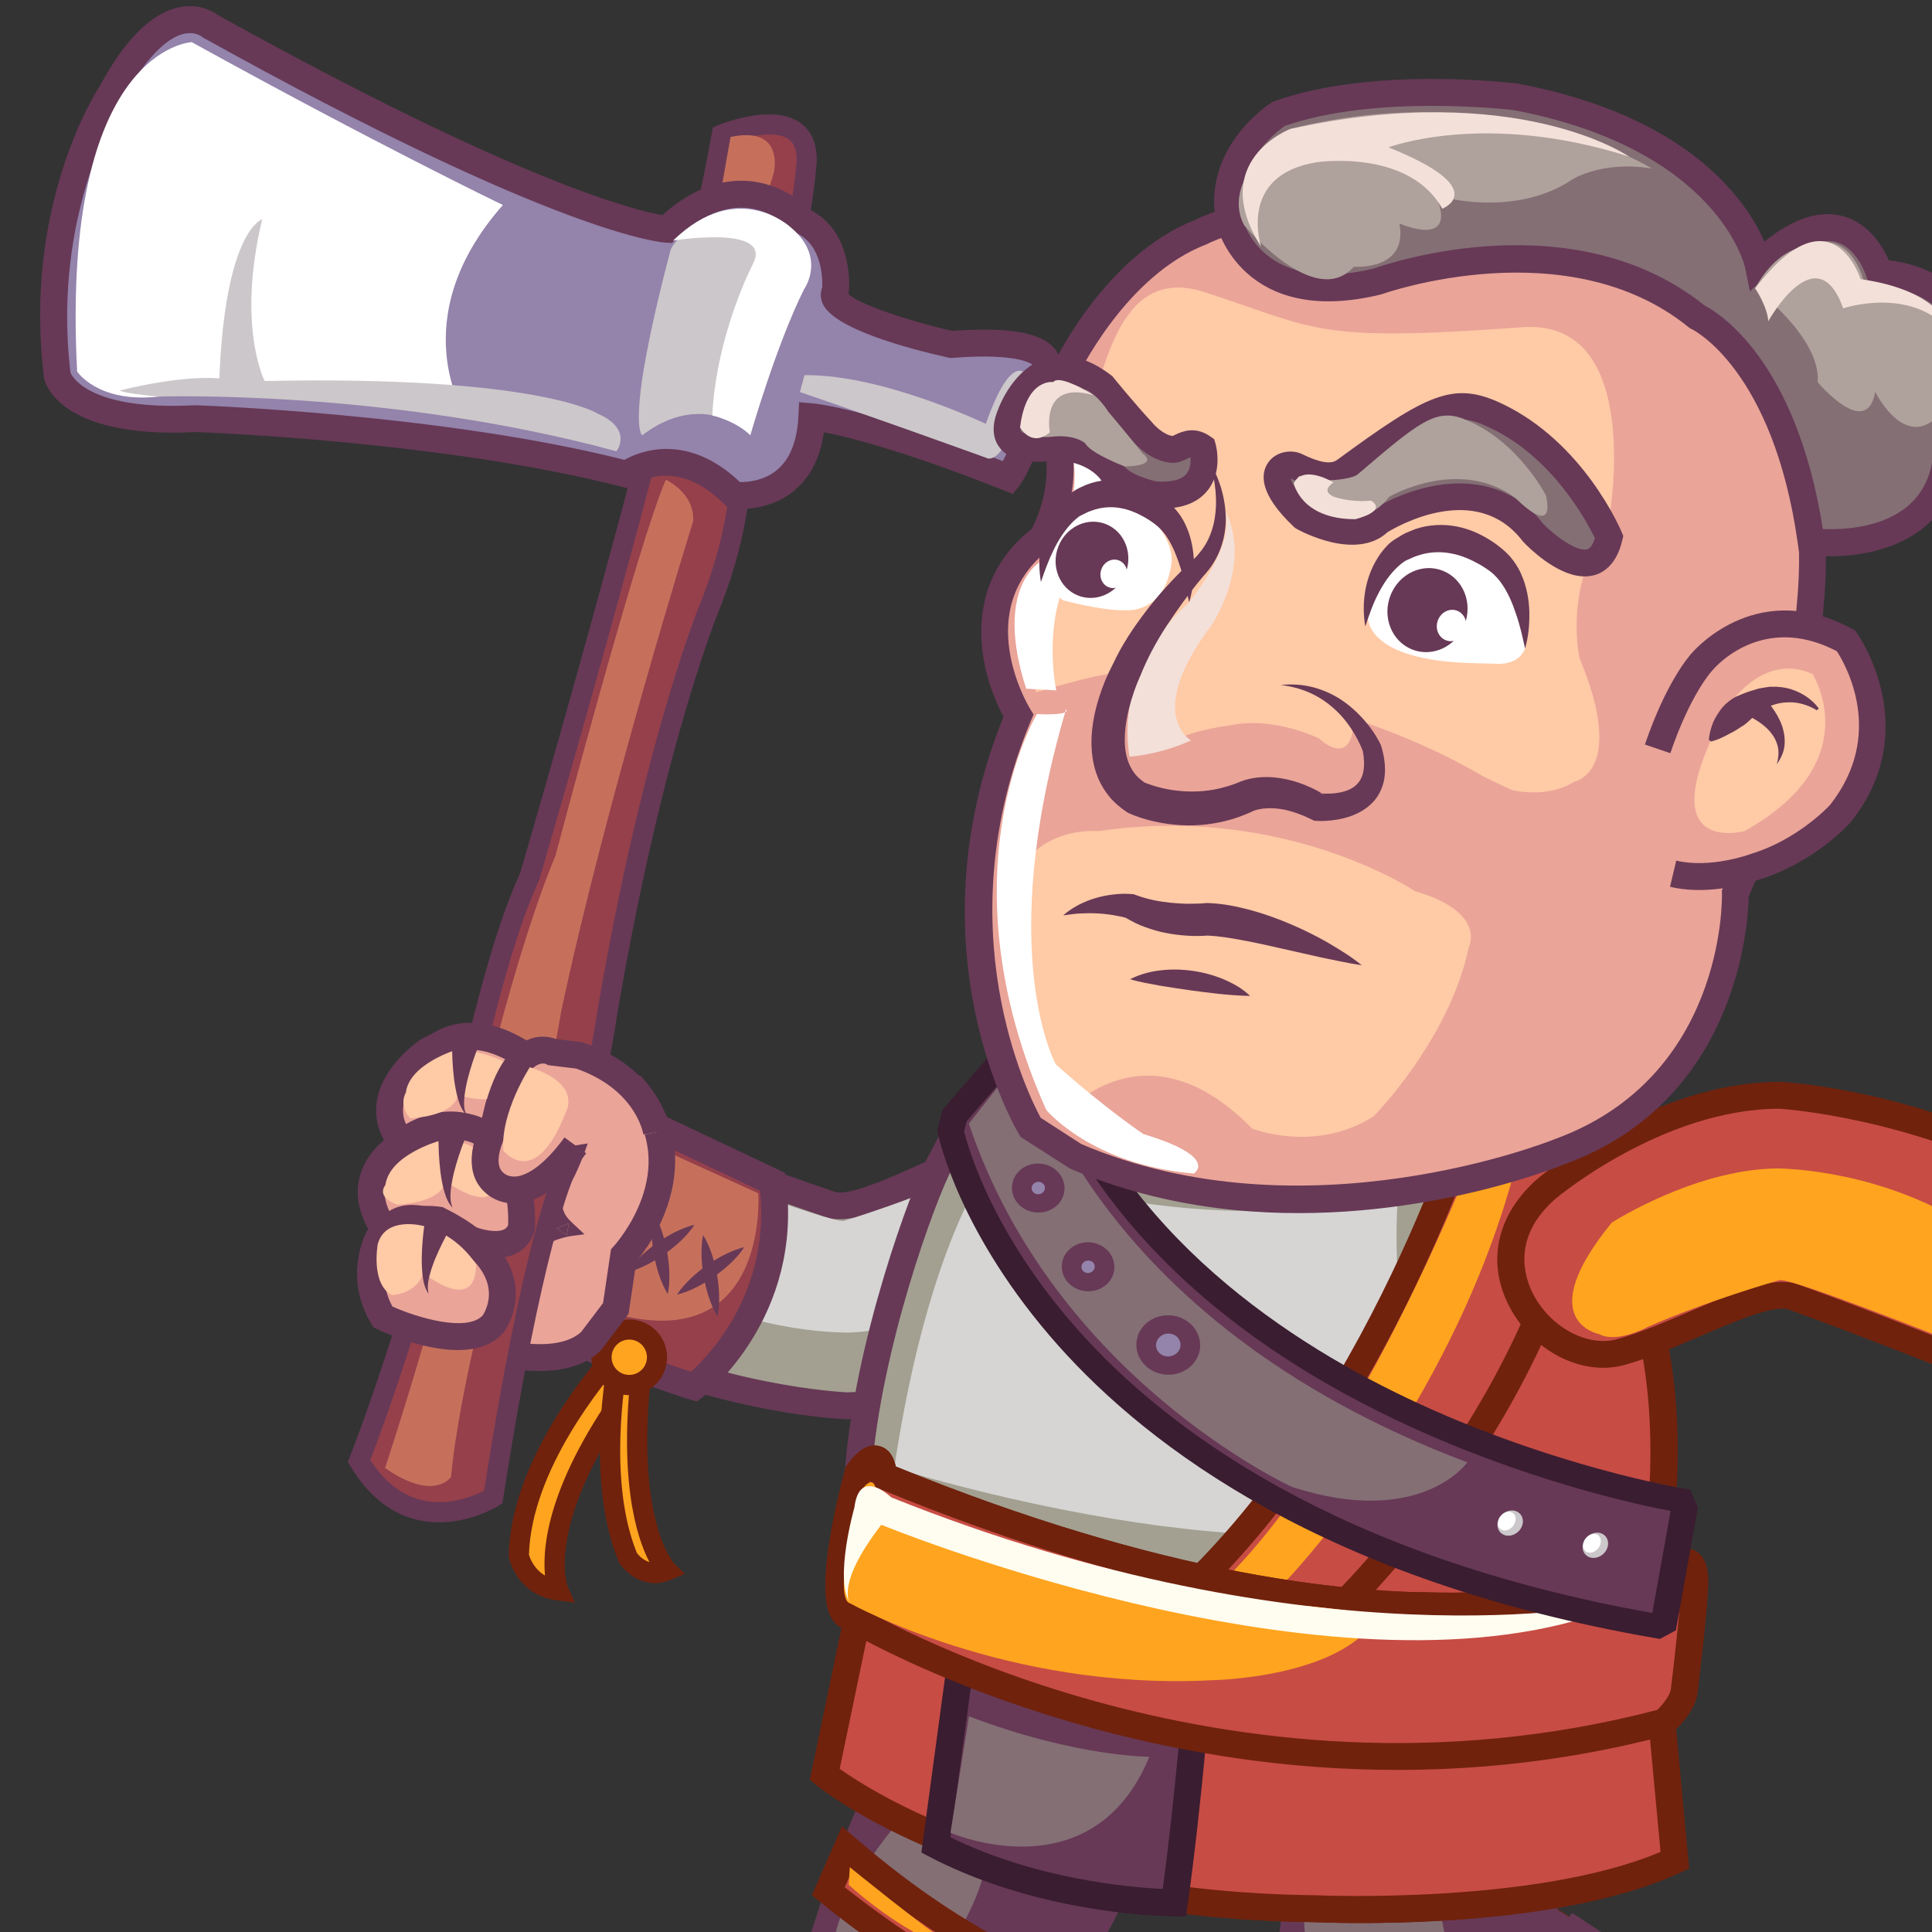 <?xml version="1.0" encoding="utf-8"?>
<!-- Generator: Adobe Illustrator 28.5.0, SVG Export Plug-In . SVG Version: 9.03 Build 54727)  -->
<svg version="1.0" id="Layer_1" xmlns="http://www.w3.org/2000/svg" xmlns:xlink="http://www.w3.org/1999/xlink" x="0px" y="0px"
	 viewBox="0 0 500 500" style="enable-background:new 0 0 500 500;" xml:space="preserve">
<rect x="0" y="0" width="500" height="500" fill="#333333" stroke="none"/>
<style type="text/css">
	.st0{fill:#FFFDF0;}
	.st1{fill:#A3A091;}
	.st2{fill:#673956;}
	.st3{fill:#D6D5D4;}
	.st4{fill:#95404B;}
	.st5{fill:#C6705C;}
	.st6{fill:#FFA41F;}
	.st7{fill:#70220D;}
	.st8{fill:#EAA498;}
	.st9{fill:#9483AB;}
	.st10{fill:#FFFFFF;}
	.st11{fill:#CCC7CA;}
	.st12{fill:#FFCAA6;}
	.st13{fill:#C74C44;}
	.st14{fill:#846F74;}
	.st15{fill:#3A1D30;}
	.st16{fill:#AFA19C;}
	.st17{fill:#F3E0D9;}
</style>
<g>
	<g>
		<g>
			<path class="st0" d="M386.01,287.69c0,0-17.98,74.63-65.66,127.93l5.07,0.79c0,0,52.72-61.78,63.58-133.73L386.01,287.69z"/>
		</g>
		<g>
			<g>
				<path class="st1" d="M219.13,363.81c0,0-34.88-1.2-70.87-20.1c0,0,23.68-24.03,17.42-49.87c0,0,26.75,10.25,49.17,17.87
					c7.97,2.71,28.57-10.45,44.28-15.09c18.25-5.39,42.24,22.04,19.75,42.11C275.76,341.5,248.7,363.33,219.13,363.81z"/>
				<path class="st2" d="M146.64,346.79l-4.14-2.18l3.28-3.34c0.22-0.23,22.24-23,16.52-46.61l-1.56-6.44l6.18,2.37
					c0.27,0.1,26.94,10.31,49.05,17.83c3.6,1.23,14.11-3.48,22.54-7.27c6.59-2.96,13.4-6.02,19.64-7.87
					c10.72-3.16,23.57,3,29.88,14.35c6.43,11.54,3.87,24.14-6.84,33.69c-0.28,0.25-29.41,25.44-62,25.96l-0.18,0
					c-0.2-0.01-1.02-0.04-2.38-0.14C208.05,366.52,177.96,363.24,146.64,346.79z M276.56,336.13c11.68-10.42,7.66-21.04,5.39-25.12
					c-4.69-8.43-14.28-13.29-21.84-11.06c-5.78,1.71-12.38,4.67-18.76,7.54c-11.49,5.16-21.41,9.62-27.63,7.51
					c-16.09-5.47-34.58-12.36-43.66-15.78c1.64,19.26-10.33,36.3-16.22,43.42c32.59,15.98,63.54,17.6,65.33,17.69
					C249.2,359.79,276.29,336.37,276.56,336.13z"/>
			</g>
			<g>
				<path class="st3" d="M264.83,301.19c0,0,17.71,2.92-2.78,28.89c0,0-20.98,14.05-42.23,14.78c0,0-23.55,0.66-46.56-12.04
					c0,0,5.9-21.73-1.88-32.71c0,0,43.06,16.31,46.97,15.88c0,0,19.25-5.88,34.05-12.82C252.4,303.17,260.19,298.78,264.83,301.19z"
					/>
			</g>
			<g>
				<g>
					<path class="st4" d="M179.63,358.89c0,0,24.77-19.2,20.31-53.03l-38.74-18.32c0,0,6.09,31.44-20.05,56.47
						C141.14,344.01,168.57,355.71,179.63,358.89z"/>
					<path class="st2" d="M178.67,362.23c-11.14-3.2-37.77-14.54-38.9-15.02l-4.85-2.07l3.81-3.64
						c24.38-23.35,19.27-52.1,19.04-53.3l-1.3-6.74l46.66,22.06l0.25,1.88c4.67,35.4-20.55,55.4-21.62,56.24l-1.4,1.08
						L178.67,362.23z M165.26,293.31c0.43,10.25-1.21,30.94-18.07,49.48c7.72,3.22,23.09,9.52,31.63,12.22
						c4.8-4.32,20.52-20.63,17.88-46.84L165.26,293.31z"/>
				</g>
				<g>
					<path class="st5" d="M196.24,308.82c0,0,3.19,45.28-41.79,29.72c0,0,14.52-15.29,10.85-43.8L196.24,308.82z"/>
				</g>
				<g>
					<g>
						<path class="st2" d="M179.71,316.98c-1.86,0.43-3.52,1.16-5.13,1.95c-1.6,0.81-3.12,1.74-4.57,2.76
							c-1.45,1.02-2.83,2.14-4.13,3.37c-1.29,1.24-2.53,2.56-3.56,4.19c1.87-0.43,3.53-1.16,5.14-1.95c1.6-0.81,3.11-1.74,4.56-2.76
							c1.45-1.03,2.83-2.14,4.13-3.37C177.44,319.92,178.68,318.6,179.71,316.98z"/>
					</g>
					<g>
						<path class="st2" d="M172.81,334.88c0.41-1.88,0.45-3.7,0.41-5.5c-0.06-1.8-0.25-3.57-0.56-5.32c-0.31-1.75-0.74-3.49-1.3-5.2
							c-0.58-1.7-1.25-3.39-2.28-5.02c-0.41,1.88-0.46,3.7-0.42,5.5c0.06,1.8,0.25,3.57,0.57,5.32c0.31,1.75,0.74,3.48,1.3,5.19
							C171.12,331.56,171.79,333.25,172.81,334.88z"/>
					</g>
				</g>
				<g>
					<g>
						<path class="st2" d="M192.6,322.78c-1.87,0.43-3.52,1.16-5.13,1.95c-1.6,0.81-3.11,1.74-4.57,2.76
							c-1.45,1.02-2.83,2.14-4.13,3.37c-1.29,1.24-2.53,2.57-3.56,4.18c1.87-0.43,3.53-1.15,5.13-1.95c1.6-0.81,3.11-1.74,4.56-2.76
							c1.44-1.03,2.83-2.15,4.13-3.37C190.33,325.71,191.57,324.39,192.6,322.78z"/>
					</g>
					<g>
						<path class="st2" d="M185.7,340.68c0.4-1.88,0.45-3.7,0.41-5.5c-0.06-1.8-0.25-3.58-0.56-5.32c-0.31-1.75-0.73-3.48-1.3-5.19
							c-0.58-1.71-1.25-3.39-2.28-5.02c-0.41,1.88-0.45,3.7-0.41,5.5c0.06,1.8,0.25,3.57,0.57,5.32c0.31,1.75,0.74,3.49,1.3,5.19
							C184.01,337.36,184.67,339.05,185.7,340.68z"/>
					</g>
				</g>
			</g>
			<g>
				<g>
					<path class="st6" d="M161.46,348.02c0,0-26.62,27.42-27.19,54.64c0,0,1.67,7.86,10.24,8.94c0,0-8.3-18.74,22.79-58.31
						L161.46,348.02z"/>
					<path class="st7" d="M144.19,414.18c-10.3-1.3-12.38-10.59-12.47-10.98l-0.06-0.6c0.59-27.93,26.81-55.25,27.93-56.4l1.75-1.81
						l9.52,8.59l-1.51,1.92c-29.43,37.46-22.51,55.49-22.45,55.64l1.87,4.22L144.19,414.18z M161.64,351.69
						c-5.74,6.48-24.1,28.84-24.75,50.67c0.26,0.87,1.28,3.69,4.16,5.39c-0.79-8.01,1.03-25.88,22.7-54.15L161.64,351.69z"/>
				</g>
				<g>
					<path class="st6" d="M160.95,346.83c0,0-7.86,33.59,1.59,56.38c0,0,3.95,5.83,10.07,3.22c0,0-12.31-12.13-5.85-57.61
						L160.95,346.83z"/>
					<path class="st7" d="M160.38,404.68l-0.25-0.47c-9.66-23.3-2.05-56.57-1.72-57.98l0.66-2.81l10.57,3.62l-0.3,2.14
						c-6.12,43.09,5.02,55.3,5.1,55.39l2.77,2.73l-3.58,1.53c-1.72,0.74-3.35,0.96-4.84,0.86
						C164.74,409.4,161.69,406.6,160.38,404.68z M162.91,350.26c-1.58,8.4-5.38,33.7,1.92,51.67c0.41,0.53,1.56,1.83,3.24,2.34
						c-3.42-6.56-8.37-22.11-4.2-53.68L162.91,350.26z"/>
				</g>
				<g>
					<path class="st6" d="M156.18,348.58c-1.48,3.68,0.31,7.87,3.99,9.34c3.68,1.48,7.87-0.31,9.34-4c1.48-3.68-0.31-7.87-3.99-9.34
						C161.84,343.11,157.66,344.9,156.18,348.58z"/>
					<path class="st7" d="M159.2,360.35c-5.01-2.01-7.45-7.72-5.44-12.73c0.97-2.43,2.83-4.33,5.24-5.36
						c2.4-1.03,5.06-1.06,7.5-0.08c5.01,2.01,7.45,7.72,5.44,12.73c-0.97,2.43-2.83,4.33-5.24,5.36c-1.46,0.62-3.01,0.88-4.55,0.77
						C161.15,360.96,160.16,360.73,159.2,360.35z M161.05,347.05c-1.12,0.48-1.99,1.37-2.44,2.5l0,0c-0.46,1.13-0.44,2.38,0.04,3.5
						c0.48,1.12,1.37,1.99,2.5,2.45c1.14,0.45,2.38,0.44,3.5-0.04c1.12-0.48,1.99-1.37,2.45-2.5c0.94-2.34-0.2-5.01-2.54-5.95
						c-0.45-0.18-0.91-0.29-1.38-0.32C162.46,346.64,161.73,346.76,161.05,347.05z"/>
				</g>
			</g>
		</g>
		<g>
			<g>
				<g>
					<path class="st8" d="M122.61,270.29c14.54-0.94,21.19,6.1,21.19,6.1l20.12,5.12c17.97,20.72-2.49,43.33-2.49,43.33l-2.05,13.77
						l-6.45,8.52c-12.2,11.35-44.19-4.01-44.19-4.01c-11.14-12.84-1.92-29.24-1.92-29.24c-9.16-9.61,2.1-17.2,2.1-17.2
						c-11.97-8.19,3.62-20.45,3.62-20.45L122.61,270.29z"/>
				</g>
				<g>
					<path class="st2" d="M110.38,273.51c-1,0.78-9.74,7.89-9.47,16.15c0.06,1.94,0.66,4.51,2.8,7.04c-1.72,1.91-3.52,4.7-3.9,8.2
						c-0.36,3.29,0.61,6.49,2.89,9.52c-2.32,5.36-6.75,19.29,3.41,31l0.47,0.54l0.65,0.31c3.49,1.68,34.52,16.02,48.06,3.42
						l0.4-0.44l6.99-9.23l2.02-13.64c7.7-9.07,17.17-29.45,1.83-47.13l-0.71-0.82l-20.33-5.18c-2.38-2.03-9.89-7.26-23.11-6.42
						l-0.83,0.05L110.38,273.51z M114.52,279.11l9.13-5.39c11.97-0.52,17.42,4.86,17.65,5.09l0.68,0.69l0.96,0.27l19.03,4.85
						c14.57,17.95-2.39,37.09-3.13,37.9l-0.71,0.78l-2.06,13.93l-5.72,7.55c-8.51,7.45-30.68-0.41-39.44-4.48
						c-8.72-10.79-1.14-24.58-1.06-24.72l1.26-2.24l-1.78-1.86c-1.95-2.05-2.8-3.96-2.6-5.84c0.37-3.4,4.09-6.05,4.12-6.08
						l4.24-2.86l-4.22-2.89c-2.92-2-2.98-3.8-3-4.38C107.74,285.49,112.57,280.69,114.52,279.11z"/>
				</g>
			</g>
			<g>
				<g>
					<g>
						<g>
							<path class="st2" d="M146.67,319.63c-0.83-0.51-1.68-1.07-2.47-1.73c0.94-0.49,1.92-0.92,3.02-1.29L146.67,319.63z"/>
						</g>
						<g>
							<path class="st2" d="M148.43,302.87c-0.31,0.34-0.76,1.02-1.09,1.58c-0.35,0.59-0.69,1.21-0.95,1.83
								c-0.55,1.25-0.92,2.53-1.03,3.8c-0.12,1.26,0.11,2.47,0.62,3.62c0.46,1.19,1.46,2.17,2.51,3.14l2.77,2.59l-3.32,0.44
								c-1.26,0.16-2.71,0.56-4.02,1.04c-1.32,0.49-2.61,1.12-3.79,1.9c-1.17,0.81-2.21,1.8-3.07,2.96
								c-0.87,1.17-1.38,2.57-1.75,4.03c0.09-1.49,0.34-3.03,1.03-4.45c0.67-1.4,1.61-2.7,2.73-3.83c1.13-1.1,2.41-2.06,3.77-2.88
								c0.45-0.27,0.91-0.51,1.37-0.75c0.79,0.66,1.64,1.23,2.47,1.73l0.55-3.02c-1.1,0.37-2.08,0.8-3.02,1.29
								c-0.68-0.57-1.32-1.21-1.84-2c-1.17-1.62-1.94-3.63-2.14-5.62c-0.22-1.99-0.02-3.96,0.4-5.81c0.2-0.94,0.48-1.83,0.81-2.72
								c0.34-0.92,0.64-1.69,1.21-2.72L148.43,302.87z"/>
						</g>
					</g>
				</g>
			</g>
			<g>
				<g>
					<path class="st4" d="M184.4,155.2c0,0-14.78,34.14-27.2,106.82c0,0-3.91,28.02-11.38,42.3c0,0-7.92,17.14-18.15,83.14
						c0,0-21.11,13.37-34.74-9.35c0,0,13.43-33.65,24.95-81.31c0,0,8.71-47.46,19.18-69.86c0,0,39.92-135.72,49.77-192.1
						c0,0,21.92-9.03,21.97,6.37c0,0-0.61,20.95-16.9,79.95C191.88,121.15,191.7,136.35,184.4,155.2z"/>
					<path class="st2" d="M90.68,379.45l-0.67-1.11l0.48-1.2c0.13-0.33,13.5-34.02,24.8-80.81c0.36-1.95,8.84-47.8,19.3-70.31
						c1.7-5.79,40.1-136.99,49.64-191.63l0.25-1.41l1.33-0.55c1.41-0.58,13.98-5.54,21.07-0.8c2.08,1.37,4.48,4.13,4.49,9.66
						c-0.02,0.87-0.8,21.86-16.91,80.26c-0.07,2.47-0.79,16.89-7.66,34.61l-0.04,0.09c-0.15,0.34-14.79,34.68-27.01,106.14
						c-0.16,1.16-4.06,28.63-11.59,43.02c-0.08,0.17-7.94,17.92-17.94,82.45l-0.18,1.17l-1,0.63c-0.41,0.26-10.07,6.27-21.07,3.66
						c-2.91-0.69-5.61-1.9-8.11-3.64C96.4,387.26,93.32,383.85,90.68,379.45z M143.5,303.11c7.17-13.71,11.07-41.17,11.12-41.53
						c12.11-70.83,26.68-105.78,27.36-107.36c7.01-18.12,7.29-32.95,7.3-33.1l0.09-0.66c15.97-57.82,16.8-79.13,16.81-79.25
						c-0.01-2.56-0.73-4.28-2.17-5.25c-3.56-2.38-11.12-0.51-14.88,0.79c-10.19,56.74-49.18,189.57-49.57,190.92l-0.14,0.37
						c-10.21,21.84-18.89,68.76-19.01,69.37c-10.2,42.24-22.06,73.9-24.58,80.43c3.66,5.65,8.13,9.15,13.33,10.39
						c7.04,1.69,13.69-1.18,16.13-2.44C135.36,321.22,143.12,303.93,143.5,303.11z"/>
				</g>
				<g>
					<path class="st5" d="M189.06,35.44l-4.42,25c0,0,10.37,3.44,15.58-15.58C200.22,44.85,203.38,32.45,189.06,35.44z"/>
				</g>
				<g>
					<path class="st9" d="M207.52,57.11c0,0-14.95-16.83-34.93,2.22c0,0-25.76-1.17-118.24-52.6c0,0-11.15-9.56-25.56,17.38
						c0,0-19.36,29.22-13.95,73.14c0,0,2.95,12.8,35.68,11.09c0,0,64.17,2.09,111.63,14.38c0,0,12.73-9.79,27.85,5.43
						c0,0,19.02,2.6,20.11-20.3c0,0,13.9,1.12,50.9,15.8c0,0,4.77-5.83,9.81-27.52c0,0,4.9-9.27-24.61-6.99c0,0-33.84-7.57-30-13.84
						C216.21,75.3,217.67,61.83,207.52,57.11z"/>
					<path class="st2" d="M11.44,98.04l-0.06-0.36c-5.37-43.57,12.73-72.76,14.4-75.34C32.36,10.1,39.36,3.2,46.59,1.84
						c5.09-0.95,8.49,1.14,9.66,1.97C134.99,47.58,165.1,54.6,171.42,55.67c6.93-6.19,14.11-9.18,21.37-8.88
						c8.93,0.37,15.03,5.7,16.8,7.46c11.6,5.91,10.14,20.78,10.07,21.42l-0.05,0.47c2.56,2.45,14.49,6.68,26.85,9.49
						c15.3-1.13,23.89,0.56,26.99,5.29c1.49,2.27,1.33,4.71,0.68,6.32c-5.05,21.59-9.89,27.95-10.43,28.61l-1.61,1.97l-2.36-0.94
						c-25.98-10.31-40.46-13.85-46.5-15.02c-0.95,6.58-3.53,11.66-7.7,15.12c-6.94,5.77-15.63,4.66-15.99,4.61l-1.17-0.16
						l-0.83-0.84c-12.65-12.73-22.86-5.42-23.26-5.12l-1.35,1.04l-1.64-0.43c-45.46-11.78-107.31-14.15-110.73-14.27
						c-18.02,0.92-27.78-2.44-33.05-6.09C12.68,102.39,11.62,98.8,11.44,98.04z M191.5,124.76c1.92,0.02,6.16-0.29,9.57-3.12
						c3.38-2.81,5.25-7.51,5.56-13.95l0.17-3.59l3.58,0.29c0.57,0.05,14.14,1.26,49.16,14.95c1.65-3.19,4.7-10.31,7.89-23.99
						l0.1-0.44l0.09-0.17c-0.32-0.4-3.49-3.49-21.15-2.12l-0.52,0.04l-0.51-0.11c-10.98-2.46-29.82-7.56-32.57-14.05
						c-0.57-1.36-0.6-2.78-0.09-4.09c0.11-2.24,0.07-10.98-6.73-14.13l-0.66-0.3l-0.48-0.54c-0.05-0.05-4.97-5.37-12.42-5.68
						c-5.73-0.24-11.62,2.49-17.52,8.1l-1.07,1.02l-1.48-0.07c-1.09-0.05-27.64-1.79-119.77-53.03l-0.24-0.12l-0.27-0.23
						c-0.08-0.06-1.71-1.29-4.46-0.7c-2.84,0.61-8.66,3.63-15.83,17.03l-0.16,0.28c-0.19,0.28-18.47,28.63-13.44,70.45
						c0.52,1.18,5.26,9.8,32.09,8.39l0.3,0c0.64,0.02,63.82,2.2,110.96,14.13C165.8,116.67,177.98,111.93,191.5,124.76z"/>
				</g>
				<g>
					<path class="st10" d="M130.15,53.06c0,0-32.37-15.56-80.54-42.16c0,0-34,1.55-29.65,85.24c0,0,5.28,8.2,21.04,6.51
						c0,0,18.08-6.46,79.5,5.06C120.49,107.7,104.01,82.66,130.15,53.06z"/>
				</g>
				<g>
					<path class="st11" d="M198.42,64.14c0,0-9.19,13.59-11.83,43.98c0,0-9.13-4.13-20.37,4.53c0,0-4.7-2.28,7.35-48.05
						C173.58,64.6,178.39,52.37,198.42,64.14z"/>
				</g>
				<g>
					<path class="st11" d="M265.74,97.11c0,0-3.79-6.82-10.61,12.59c0,0-26.64-12.83-46.93-12.62l-1.19,4.4
						c0,0,11.57,3.8,48.17,16.98C255.17,118.46,260.53,122.41,265.74,97.11z"/>
				</g>
				<g>
					<path class="st10" d="M204.64,58.84c0,0-13.69-12.9-30.44,3.42c0,0,25.85-4.19,20.71,5.94c-3.7,7.3-9.79,23.07-10.58,39.31
						c0,0,6.12,1.41,9.85,5.15c0,0,6.76-23.54,13.94-37.87C208.13,74.79,213.98,66.62,204.64,58.84z"/>
				</g>
				<g>
					<path class="st11" d="M154.68,107.04c0,0-15.18-9.92-86.19-8.43c0,0-7.3-14.11-0.63-41.87c0,0-9.57,2.75-11.09,41.21
						c0,0-8.53-1.12-25.72,3.09c0,0-0.28,0.6,9.95,1.6c0,0,58.92-2.03,118.54,14.15C159.53,116.79,164,111.15,154.68,107.04z"/>
				</g>
				<g>
					<path class="st5" d="M172.32,124.15c0,0,7.51,3.42,7.07,10.72c0,0-22.85,73.34-34.23,127.26c0,0-4.24,28.03-16.04,59.62
						c0,0-10.28,37.5-12.39,60.46c0,0-4.29,6.62-17.07-2.29c0,0,22.09-66.64,29.52-113.28c0,0,7.23-27.73,14.58-45.22
						C143.75,221.41,165.22,140.22,172.32,124.15z"/>
				</g>
			</g>
			<g>
				<g>
					<g>
						<path class="st8" d="M116.03,269.24c13.17-5.08,27.06,9.87,27.06,9.87c-17.58-5.35-14.61,17.53-14.61,17.53
							c-11-11.85-24.46-0.82-24.46-0.82c-10.06-12.78,6.81-23.91,6.81-23.91L116.03,269.24z"/>
					</g>
					<g>
						<path class="st2" d="M108.91,269c-0.4,0.27-9.87,6.6-11.37,15.88c-0.74,4.58,0.52,8.98,3.75,13.08l2.19,2.78l2.74-2.24
							c1.15-0.93,11.26-8.62,19.71,0.49l7.4,7.97l-1.4-10.79c-0.32-2.56-0.49-10.5,2.85-13.32c1.54-1.3,4-1.45,7.3-0.44l12.35,3.76
							l-8.79-9.45c-0.63-0.68-15.66-16.6-30.86-10.75l-0.34,0.15L108.91,269z M112.61,274.9l4.83-2.48
							c5.56-2.05,11.5,0.39,15.96,3.25c-1.13,0.45-2.17,1.09-3.12,1.89c-3.6,3.04-4.91,7.91-5.32,12.05
							c-7.25-3.66-14.84-1.57-19.89,1.3c-0.71-1.61-0.93-3.23-0.66-4.89C105.33,280.24,111.61,275.61,112.61,274.9z"/>
					</g>
				</g>
				<g>
					<g>
						<path class="st8" d="M127.28,295.18c8.9,6.62,7.67,22.73,7.67,22.73c-3.22,8.66-17.41,1.11-17.41,1.11
							c-14.86-8.52-17.27,0.29-17.27,0.29c-10.86-14.52,2.75-22.6,2.75-22.6C120.06,285.88,127.28,295.18,127.28,295.18z"/>
					</g>
					<g>
						<path class="st2" d="M101.18,293.76c-0.75,0.46-6.85,4.41-8.29,11.65c-1.03,5.16,0.52,10.54,4.59,15.99l4.27,5.71l1.87-6.88
							l0,0l0,0l0,0c0.01,0,0.33-0.8,1.39-1.19c1.02-0.37,4.11-0.84,10.79,3c1.11,0.59,10.24,5.28,16.86,2.77
							c2.61-0.99,4.53-2.96,5.54-5.68l0.17-0.46l0.04-0.48c0.06-0.73,1.23-17.77-8.77-25.55
							C127.74,290.57,118.7,282.63,101.18,293.76z M104.8,299.7l0.09-0.06c13.88-8.83,19.45-2.55,19.68-2.28l0.25,0.31l0.37,0.3
							c5.75,4.27,6.51,14.77,6.31,19.13c-0.38,0.75-0.87,1.02-1.31,1.19c-2.89,1.1-8.71-1.06-11.04-2.35
							c-0.66-0.38-1.3-0.73-1.94-1.05c-6.03-3.09-11.09-3.85-14.98-2.24c-0.55,0.22-1.05,0.49-1.5,0.77
							c-1.09-2.37-1.44-4.6-1.03-6.66C100.61,302.3,104.76,299.73,104.8,299.7z"/>
					</g>
					<g>
						<polygon class="st2" points="103.63,320.23 103.63,320.23 103.63,320.23 						"/>
					</g>
				</g>
				<g>
					<g>
						<path class="st8" d="M113.5,315.78c25.08,12.43,14.13,26.86,14.13,26.86c-7.36,8.35-28.55-1.81-28.55-1.81
							c-6.48-10.81-1.06-20.55-1.06-20.55C103.31,314.07,113.5,315.78,113.5,315.78z"/>
					</g>
					<g>
						<path class="st2" d="M94.97,318.58c-0.26,0.47-6.31,11.65,1.12,24.03l0.54,0.89l0.94,0.46c2.41,1.16,23.82,11.01,32.67,0.97
							l0.16-0.2c0.18-0.24,4.46-5.99,2.64-13.73c-1.66-7.09-7.74-13.26-17.99-18.35l-0.46-0.23l-0.51-0.09
							c-0.49-0.08-12.21-1.94-18.7,5.66L94.97,318.58z M100.91,322.25c3.45-3.66,9.79-3.28,11.56-3.1c0.06,0.03,0.12,0.06,0.18,0.09
							c7.74,3.96,12.43,8.53,13.59,13.25c1.02,4.15-0.92,7.34-1.33,7.96c-4.14,4.38-16.87,0.57-23.35-2.32
							C97.47,330.48,100.22,323.71,100.91,322.25z"/>
					</g>
				</g>
				<g>
					<g>
						<g>
							<path class="st12" d="M109.64,317.29c9.23,2.41,13.59,10.02,13.59,10.02c-0.14,13.18-13.7,2.13-13.7,2.13
								c-1.69,5.55-8.1,5.74-8.1,5.74c-5.55-2.92-3.67-13.2-3.67-13.2C99.79,314.57,109.64,317.29,109.64,317.29z"/>
						</g>
					</g>
					<g>
						<g>
							<g>
								<g>
									<path class="st2" d="M114.47,321.73c-0.68,1.38-1.32,2.78-1.91,4.21c-0.57,1.43-1.07,2.87-1.44,4.36
										c-0.35,1.48-0.61,3.02-0.17,4.56c-0.98-1.29-1.36-3.02-1.57-4.64c-0.2-1.64-0.25-3.3-0.23-4.96
										c0.03-1.64,0.14-3.29,0.29-4.93c0.16-1.65,0.35-3.24,0.64-4.97l6.55,2.36C115.89,318.96,115.15,320.37,114.47,321.73z"/>
								</g>
							</g>
						</g>
					</g>
				</g>
				<g>
					<g>
						<g>
							<path class="st12" d="M113.35,295.37c11.05-1.59,14.88,7.97,14.88,7.97c1.75,13.07-13,2.35-13,2.35
								c-0.89,5.74-12.36,6.09-12.36,6.09c-5.91-2.09-3.08-5.15-3.08-5.15C100.73,298.99,113.35,295.37,113.35,295.37z"/>
						</g>
					</g>
					<g>
						<g>
							<g>
								<g>
									<path class="st2" d="M118.76,299.06c-0.48,1.46-0.91,2.94-1.29,4.44c-0.36,1.5-0.65,3-0.81,4.52
										c-0.13,1.52-0.17,3.08,0.49,4.54c-1.16-1.13-1.78-2.8-2.22-4.36c-0.44-1.6-0.73-3.23-0.94-4.87
										c-0.2-1.63-0.33-3.28-0.42-4.92c-0.07-1.66-0.11-3.26-0.07-5.01l6.81,1.4C119.77,296.12,119.24,297.62,118.76,299.06z"/>
								</g>
							</g>
						</g>
					</g>
				</g>
				<g>
					<g>
						<g>
							<path class="st12" d="M118.59,271.52c9.48,1.06,13.66,4.29,13.66,4.29c1.75,13.06-13.76,7.51-13.76,7.51
								c-0.88,5.74-12.35,6.09-12.35,6.09c-3.11-3.52-1.11-6.62-1.11-6.62C105.97,275.14,118.59,271.52,118.59,271.52z"/>
						</g>
					</g>
					<g>
						<g>
							<g>
								<g>
									<path class="st2" d="M122.28,274.97c-0.48,1.47-0.91,2.94-1.29,4.44c-0.36,1.49-0.65,3-0.81,4.52
										c-0.13,1.52-0.17,3.07,0.49,4.54c-1.15-1.14-1.78-2.79-2.22-4.36c-0.43-1.6-0.72-3.23-0.94-4.87
										c-0.2-1.63-0.33-3.28-0.42-4.93c-0.07-1.66-0.11-3.26-0.07-5.01l6.81,1.4C123.29,272.03,122.76,273.52,122.28,274.97z"/>
								</g>
							</g>
						</g>
					</g>
				</g>
				<g>
					<g>
						<g>
							<path class="st8" d="M142.91,272.28l6.98,0.86c18.03,6.1,20.05,19.91,20.05,19.91l-21.05,3.38
								c-13.07,17.81-20.9,9.71-20.9,9.71c-5.28-4.45-0.4-13.49-0.4-13.49C132.63,266.63,142.91,272.28,142.91,272.28z"/>
						</g>
						<g>
							<path class="st2" d="M143.82,268.89l6.49,0.8l0.69,0.16c19.81,6.71,22.28,22.05,22.38,22.69l-6.88,1.04
								c-0.08-0.48-2.07-11.69-17.4-17.03l-7.29-0.9l-0.58-0.32c-0.01,0-0.88-0.32-2.04,0.23c-1.57,0.74-5.51,3.94-8.19,17.75
								l-0.1,0.52l-0.25,0.47c-0.03,0.06-3.35,6.71-0.41,9.18l0.19,0.17c0.04,0.04,1.15,1.02,3.18,0.82
								c2.04-0.21,6.39-1.79,12.48-10.1l5.61,4.11c-6.01,8.19-12,12.55-17.81,12.94c-2.58,0.18-4.61-0.47-6.03-1.2
								c-1.12-0.57-1.86-1.19-2.19-1.51c-5.55-4.78-3.6-12.84-1.4-17.23c2.43-12.17,6.45-19.64,11.97-22.23
								C139.61,267.68,142.49,268.38,143.82,268.89z"/>
						</g>
					</g>
					<g>
						<g>
							<path class="st12" d="M146.38,287.97c-7.92,20.38-16.11,9.8-16.11,9.8c-0.79-9.88,6.85-21.57,6.85-21.57
								C150.98,280.63,146.38,287.97,146.38,287.97z"/>
						</g>
					</g>
				</g>
			</g>
		</g>
		<g>
			<g>
				<g>
					<path class="st1" d="M243.34,300.78c-4.13,7.69-18.87,47.18-21.22,80.3c-1.2,16.87,61.43,27.67,61.43,27.67l5.18,0.64
						c84.47,16.08,137.86-6.13,137.86-6.13s-1.52,2.54,0,0c1.52-2.54-0.84-48.23-0.84-48.23s-2.72-41.78-40.81-72.16
						c0,0-75.87,25.13-112.11-12.89c0,0-18.62,6.93-21.55,15.31C251.28,285.29,256.42,276.44,243.34,300.78z"/>
					<path class="st2" d="M288.19,412.84l-5.23-0.65c-10.98-1.89-65.66-12.3-64.31-31.35c2.38-33.39,17.23-73.52,21.63-81.7l0,0
						c4.71-8.77,6.9-12.93,7.91-14.91l-0.19-0.09c3.37-9.64,21.56-16.65,23.62-17.42l2.15-0.8l1.58,1.66
						c34.29,35.97,107.76,12.23,108.5,11.99l1.79-0.59l1.47,1.17c38.85,30.98,42,72.89,42.12,74.7c1.26,24.33,1.47,36.65,1.29,43.01
						l4.45-1.84l-5.36,8.98c-0.01,0.01-0.02,0.03-0.02,0.04l-0.67,1.13l-1.46-0.87l0.49,1.17c-1.86,0.77-39.34,15.96-101.03,11.47
						C314.89,417.07,301.96,415.45,288.19,412.84z M422.28,355.27c-0.03-0.4-3.07-39.61-38.08-68.51
						c-7.26,2.21-33.83,9.51-61.47,7.5c-18.19-1.32-36.85-6.68-50.75-20.19c-5.29,2.23-13.4,6.5-16.44,10.61
						c-0.33,1.13-1.01,2.44-1.8,3.96c-1.31,2.52-3.57,6.79-7.33,13.8l0,0c-4.22,7.87-18.51,46.55-20.82,78.9
						c-0.6,8.47,29.93,19.05,58.39,23.97l5.18,0.64l0.22,0.03c73.98,14.09,124.32-1.76,134.13-5.27
						C423.91,394.78,423.25,374,422.28,355.27z M248.9,284.56c0.22,0.87,0.77,1.71,1.71,2.22c1.11,0.6,2.31,0.52,3.24,0.06
						L248.9,284.56z"/>
				</g>
				<g>
					<path class="st3" d="M361.68,311c0,0-65.09,10.5-104-11.88c0,0-16.97,19.19-26.25,80.74c0,0,102.31,32.3,148.26,9.02
						C379.68,388.87,358.88,360.03,361.68,311z"/>
				</g>
			</g>
			<g>
				<path class="st13" d="M384.3,288.05c0,0-0.81,77.61-68.11,127.24c0,0,65.26-0.37,109.7,1.92
					C425.89,417.22,451.6,319.31,384.3,288.05z"/>
				<path class="st7" d="M314.12,412.5c65.04-47.97,66.69-123.72,66.7-124.48l0.06-5.38l4.88,2.27
					c28.73,13.34,45.35,40.74,48.04,79.21c2,28.63-4.28,52.97-4.55,53.99l-0.72,2.74l-2.82-0.15c-43.83-2.25-108.85-1.92-109.5-1.92
					l-10.68,0.06L314.12,412.5z M387.43,293.53c-1.61,17.89-10.69,76.1-61.16,118.26c19.55,0,63.54,0.2,96.88,1.8
					C426.48,398.22,439.83,322.37,387.43,293.53z"/>
			</g>
			<g>
				<path class="st13" d="M383.64,279.21c0,0-22.43,80.62-75.27,131.67c0,0,15.44,14.3,35.55,8.02c0,0,57.75-53.09,67.21-123.44
					C411.14,295.46,402.94,274.51,383.64,279.21z"/>
				<path class="st7" d="M306.01,413.43l-2.7-2.5l2.64-2.56c51.52-49.78,74.11-129.3,74.33-130.1l0.55-1.97l1.98-0.48
					c17.6-4.28,28.34,10.14,31.56,18.36l0.33,0.84l-0.12,0.89c-9.52,70.78-65.91,123.34-68.3,125.54l-0.57,0.53l-0.74,0.23
					c-5.07,1.58-9.84,1.99-14.2,1.67C316.38,422.84,306.54,413.92,306.01,413.43z M407.56,295.94c-1.52-3.33-8.05-15.66-21.18-13.72
					c-3.9,12.79-26.48,81.79-72.73,128.36c4.92,3.37,15.57,8.94,28.5,5.23C348.06,410.12,398.5,360.1,407.56,295.94z"/>
			</g>
			<g>
				<path class="st6" d="M387.54,283.2c0,0-31.34,87.75-71.59,126.66c0,0,5.97,1.29,16.85-0.68c0,0,46.47-48.06,61.31-115.04
					C394.11,294.14,406.29,269.73,387.54,283.2z"/>
			</g>
		</g>
		<g>
			<g>
				<g>
					<path class="st8" d="M570.17,315.66c0,0-13.31-4.25-24.33,15.57c0,0-16.71,23.04-0.61,55.94c0,0,19.38-0.12,25.72,6.22
						c0,0,10.79,2.78,13.86-6.11c0,0,18.16,0.67,17.18-5.43c0,0-3.99-10.62,1.9-21.88c0,0,0.64-7.29-3.15-10.26l0.56-10.36
						c0,0-0.03-1.15-4.6-2.56l-0.27-10.34C596.43,326.46,582.22,319.17,570.17,315.66z"/>
					<path class="st2" d="M570.09,396.76l-0.92-0.24l-0.67-0.67c-3.86-3.86-16.31-5.24-23.24-5.21l-2.19,0.01l-0.96-1.96
						c-16.25-33.2-0.96-56.82,0.78-59.33c11.96-21.33,26.92-17.45,28.26-17.05c12.22,3.57,26.27,10.74,26.86,11.05l1.84,0.94
						l0.26,10.01c2.13,0.89,4.6,2.42,4.66,4.95l-0.48,9.08c3.6,4.29,3.13,11.09,3.06,11.93l-0.06,0.69l-0.32,0.62
						c-5.05,9.66-1.76,18.97-1.73,19.05l0.18,0.67c0.3,1.86-0.23,3.68-1.5,5.11c-3.35,3.79-12.06,4.37-16.89,4.38
						c-3.17,5.63-9.28,6.79-13.84,6.45C572.04,397.17,570.98,396.99,570.09,396.76z M600.46,359.06c0.05-1.98-0.32-5.4-1.86-6.6
						l-1.43-1.12l0.56-10.46c-0.44-0.2-1.1-0.46-2.06-0.76l-2.38-0.74l-0.28-10.74c-4.17-2.04-14.71-6.99-23.81-9.65l-0.09-0.03
						c-0.1-0.04-10.7-3.19-20.23,13.95l-0.22,0.35c-0.15,0.21-14.68,20.81-1.2,50.45c5.47,0.16,18.74,1.12,25.14,6.46
						c2,0.33,7.29,0.73,8.94-4.03l0.84-2.44l2.57,0.1c5.57,0.21,11.74-0.62,13.46-1.74C597.5,378.97,595.4,369.34,600.46,359.06z"/>
				</g>
				<g>
					<path class="st12" d="M556.02,338.17c0,0-15.19,13.18-6.62,45.47c0,0,5.82-2.87,22.41,5.31c0,0,8.67-0.82,6.82-8.24
						c0,0-3.31-10.03-10.21-14.35c0,0,12.5-2.18,18.99,16.42c0,0,7.19,2.46,9.41-1.29c0,0-3.34-7.63-2.41-16.76
						c0,0,0.91-13.19-7.66-17.5c0,0,5.39-4.45-0.93-10.52c0,0-8.82-6.71-19.84-6.14C565.96,330.56,559.6,333.57,556.02,338.17z"/>
				</g>
				<g>
					<g>
						<path class="st2" d="M585.85,391.52c0.29-0.26,0.37-0.38,0.52-0.54c0.15-0.16,0.24-0.31,0.36-0.46
							c0.24-0.3,0.41-0.61,0.6-0.92c0.35-0.63,0.65-1.28,0.85-1.96c0.43-1.35,0.53-2.79,0.35-4.1c-0.36-2.66-1.61-4.75-2.94-6.45
							c-1.4-1.65-2.92-3.06-4.54-4.25c-1.59-1.23-3.28-2.24-4.95-3.26l-0.19-0.12l-0.04-0.01c-0.82-0.29-1.82-0.94-2.51-1.7
							c-0.72-0.78-1.24-1.75-1.51-2.84c-0.26-1.09-0.23-2.27-0.06-3.45c0.11-0.59,0.27-1.17,0.41-1.76l0.62-1.73l-0.94,1.6
							c-0.25,0.56-0.53,1.12-0.75,1.71c-0.4,1.19-0.69,2.46-0.63,3.81c0.07,1.33,0.48,2.69,1.22,3.88c0.76,1.2,1.68,2.16,3.04,2.98
							l-0.23-0.13c1.38,1.25,2.77,2.47,3.97,3.83c1.23,1.32,2.26,2.75,3.07,4.18c0.75,1.44,1.16,2.91,1.06,4.07
							c-0.04,0.58-0.21,1.07-0.47,1.49c-0.11,0.22-0.28,0.4-0.43,0.57c-0.09,0.08-0.16,0.17-0.24,0.22
							c-0.04,0.02-0.08,0.08-0.11,0.08c-0.01,0-0.1,0.06,0.02-0.05L585.85,391.52z"/>
					</g>
					<g>
						<path class="st2" d="M576.54,373.93c2.23-1.45,4.55-2.88,6.87-4.25c2.34-1.34,4.66-2.74,7.19-3.71
							c-1.36-0.11-2.76-0.04-4.14,0.04c-1.38,0.09-2.76,0.21-4.13,0.36c-2.75,0.29-5.47,0.64-8.25,1.05L576.54,373.93z"/>
					</g>
					<g>
						<polygon class="st2" points="602,346.47 581.58,342.1 599.48,352.96 						"/>
					</g>
					<g>
						<polygon class="st2" points="598.14,333.63 582.25,330.22 595.26,339.96 						"/>
					</g>
				</g>
			</g>
			<g>
				<path class="st13" d="M460.65,283.46c0,0,34.85,1.83,70.5,21.38c0,0-24.1,23.6-18.32,49.55c0,0-26.56-10.73-48.84-18.76
					c-7.92-2.85-28.75,9.92-44.55,14.29c-18.35,5.06-41.83-22.8-18.98-42.46C403.62,304.74,431.08,283.4,460.65,283.46z"/>
				<path class="st7" d="M390.75,338.38c-6.21-11.66-3.43-24.2,7.44-33.56c0.29-0.25,29.84-24.91,62.46-24.84l0.18,0
					c1.44,0.07,36.05,2.1,71.99,21.8l4.11,2.26l-3.35,3.28c-0.23,0.22-22.66,22.52-17.35,46.3l1.44,6.46l-6.14-2.48
					c-0.27-0.11-26.75-10.8-48.72-18.71c-3.6-1.3-14.18,3.22-22.67,6.86c-6.64,2.84-13.5,5.78-19.77,7.51
					c-2.29,0.63-4.67,0.84-7.05,0.67C404.48,353.29,395.56,347.41,390.75,338.38z M465.17,332.36
					c15.99,5.76,34.35,12.98,43.37,16.57c-1.29-19.28,10.98-36.11,17-43.12c-32.29-16.56-63.24-18.75-65-18.87
					c-30.06-0.01-57.54,22.93-57.81,23.16c-11.87,10.21-8.04,20.89-5.84,25.01c4.54,8.52,14.04,13.56,21.63,11.46
					c5.81-1.61,12.46-4.45,18.89-7.2c9.97-4.26,18.76-8.03,24.96-7.58C463.37,331.86,464.31,332.05,465.17,332.36z"/>
			</g>
			<g>
				<path class="st6" d="M413.83,345.25c0,0-17.65-3.24,3.3-28.84c0,0,21.23-13.67,42.5-14.02c0,0,23.56-0.24,46.34,12.89
					c0,0-6.3,21.61,1.28,32.73c0,0-42.76-17.09-46.68-16.73c0,0-19.35,5.53-34.28,12.2C426.28,343.49,418.42,347.74,413.83,345.25z"
					/>
			</g>
			<g>
				<g>
					<path class="st4" d="M526.25,299.47c0,0-25.5,18.21-22.38,52.19l37.99,19.83c0,0-4.84-31.65,22.26-55.64
						C564.13,315.85,537.18,303.07,526.25,299.47z"/>
					<path class="st2" d="M500.59,353.87l-0.17-1.89c-3.27-35.57,22.71-54.55,23.82-55.34l1.44-1.03l1.67,0.55
						c11,3.63,37.17,16.02,38.28,16.54l4.76,2.26l-3.95,3.49c-25.28,22.37-21.31,51.29-21.13,52.5l1.04,6.78L500.59,353.87z
						 M526.91,303.37c-4.97,4.13-21.31,19.81-19.71,46.1l30.83,16.09c-0.02-10.26,2.43-30.87,20-48.72
						C550.45,313.31,535.33,306.41,526.91,303.37z"/>
				</g>
				<g>
					<path class="st5" d="M507.68,348.83c0,0-1.4-45.37,42.93-28.05c0,0-15.11,14.71-12.57,43.33L507.68,348.83z"/>
				</g>
				<g>
					<g>
						<path class="st2" d="M524.51,341.33c1.88-0.36,3.56-1.02,5.2-1.75c1.63-0.75,3.18-1.62,4.67-2.58
							c1.49-0.96,2.91-2.03,4.26-3.2c1.34-1.19,2.63-2.47,3.72-4.04c-1.88,0.35-3.57,1.02-5.21,1.75c-1.63,0.75-3.18,1.62-4.66,2.58
							c-1.49,0.96-2.91,2.03-4.26,3.21C526.9,338.49,525.61,339.76,524.51,341.33z"/>
					</g>
					<g>
						<path class="st2" d="M532.12,323.72c-0.48,1.86-0.59,3.68-0.63,5.48c-0.01,1.8,0.11,3.58,0.35,5.35
							c0.24,1.76,0.6,3.51,1.09,5.24c0.52,1.72,1.12,3.44,2.08,5.11c0.48-1.86,0.6-3.68,0.63-5.48c0.01-1.8-0.11-3.58-0.36-5.34
							c-0.24-1.76-0.6-3.51-1.09-5.24C533.68,327.1,533.08,325.39,532.12,323.72z"/>
					</g>
				</g>
				<g>
					<g>
						<path class="st2" d="M511.87,335.03c1.88-0.36,3.56-1.02,5.2-1.75c1.63-0.75,3.18-1.61,4.67-2.58
							c1.49-0.96,2.91-2.03,4.26-3.21c1.34-1.19,2.63-2.46,3.72-4.04c-1.89,0.35-3.57,1.01-5.21,1.75
							c-1.62,0.75-3.18,1.62-4.66,2.58c-1.49,0.96-2.91,2.03-4.26,3.21C514.25,332.19,512.96,333.46,511.87,335.03z"/>
					</g>
					<g>
						<path class="st2" d="M519.47,317.42c-0.48,1.86-0.59,3.68-0.63,5.48c-0.01,1.8,0.11,3.58,0.35,5.34
							c0.24,1.76,0.6,3.51,1.09,5.24c0.51,1.73,1.11,3.44,2.08,5.1c0.48-1.86,0.6-3.67,0.63-5.48c0.01-1.8-0.11-3.58-0.35-5.34
							c-0.24-1.76-0.6-3.51-1.1-5.24C521.03,320.8,520.43,319.09,519.47,317.42z"/>
					</g>
				</g>
			</g>
		</g>
		<g>
			<g>
				<path class="st13" d="M416.03,506.24c0,0,15.22,9.77,30.73,16.7c0,0,15.14,5.44,11.08,15.8c0,0-29.29,41.51-31,43.95
					c0,0-5.56,8.32-9.38,9.44c0,0-15.14,1.36-9.97-30.52l-1.69-7.08l-54.07-21.44l-6.79-4.98l-4.71-6.3l32.47-42.55L416.03,506.24z"
					/>
				<path class="st7" d="M408.28,591.52c-5.09-5.47-6.55-15.48-4.33-29.77l-1.11-4.65l-52.81-20.94l-7.56-5.55l-6.59-8.82
					l35.99-47.16l46,28.65l0.04,0.03c0.15,0.1,15.12,9.66,30.16,16.41c1.48,0.55,9.81,3.89,12.85,10.58
					c1.39,3.07,1.45,6.43,0.17,9.71l-0.15,0.39l-0.24,0.35c-0.29,0.41-29.3,41.53-30.95,43.88c-1.47,2.2-6.63,9.47-11.29,10.84
					l-0.67,0.13c-0.15,0.01-0.61,0.04-1.29,0C414.67,595.46,411.29,594.75,408.28,591.52z M454.59,533.19
					c-1.64-3.63-7.06-6.26-9-6.97l-0.24-0.1c-15.44-6.9-30.3-16.38-31.17-16.94l-40.61-25.29l-28.96,37.95l2.83,3.78l6.01,4.41
					l55.34,21.95l2.27,9.51l-0.11,0.69c-2.61,16.06,0.33,22.22,2.31,24.46c1.41,1.59,2.93,1.93,3.59,2.01
					c1.55-0.83,4.77-4.37,7.16-7.94c1.63-2.33,27.62-39.17,30.74-43.59C455.21,535.71,455.16,534.45,454.59,533.19z"/>
			</g>
			<g>
				<path class="st2" d="M370.56,540.11l1.09-3.34c17.53-1.79,30.41-17.59,28.62-35.12L398.68,486
					c-1.78-17.53-17.58-30.41-35.11-28.62l0,0c-17.52,1.78-27.59,18.67-28.6,40.67l-1.23,7.31
					C335.53,522.9,353.03,541.9,370.56,540.11z"/>
				<path class="st2" d="M343.8,532.46c-7.52-7.44-12.57-17.43-13.52-26.73l-0.05-0.47l1.27-7.57c1.21-25.13,13.35-41.9,31.71-43.76
					c9.39-0.96,18.64,1.82,26.01,7.83c7.37,6.01,11.96,14.5,12.91,23.9l1.59,15.65c1.9,18.71-11.16,35.57-29.46,38.62l-1.12,3.42
					l-2.25,0.23c-1.5,0.15-3.03,0.17-4.56,0.06C358.56,543.06,350.55,539.14,343.8,532.46z M369.05,533.54l2.25-0.23
					c15.66-1.6,27.11-15.64,25.52-31.3l-1.59-15.65c-0.77-7.55-4.46-14.37-10.39-19.21c-5.93-4.83-13.36-7.07-20.91-6.3
					c-14.73,1.5-24.49,15.82-25.47,37.37l-0.01,0.21l-1.18,7.04c0.91,7.62,5.16,15.83,11.44,22.04c5.92,5.86,12.86,9.13,19.3,9.23
					L369.05,533.54z"/>
			</g>
			<g>
				<path class="st2" d="M395.93,527.33c-5.52,6.77-13.13,11.2-21.62,12.62l-1.12,3.42l-2.28,0.23
					c-20.18,2.06-38.3-16.62-40.22-35.46l-0.04-0.47l0.81-9.99c1.21-25.15,13.36-41.93,31.75-43.8c9.41-0.96,18.66,1.83,26.04,7.84
					c7.37,6.02,11.97,14.51,12.93,23.93l1.59,15.65c0.17,1.69,0.22,3.38,0.15,5.06C403.63,513.98,400.87,521.28,395.93,527.33z
					 M348.72,527.48c5.9,5.84,12.8,9.11,19.25,9.22l1.05-3.2l2.27-0.23c15.64-1.6,27.07-15.62,25.48-31.26l-1.59-15.65
					c-0.77-7.54-4.45-14.36-10.37-19.18c-5.93-4.83-13.34-7.06-20.88-6.3c-14.71,1.5-24.46,15.8-25.44,37.33l-1.19,7.26
					C338.2,513.09,342.45,521.28,348.72,527.48z"/>
			</g>
			<g>
				<path class="st2" d="M400.89,522.29l3.77,4.45c10.12,0.76,20.34-11.06-10.94-32.15l-15.26-10.81
					c-10.82-5.46-24.55-0.25-30.5,11.57l0,0c-5.96,11.81,2.95,33.72,13.77,39.18l13.83,4.61
					C386.39,544.6,394.94,534.1,400.89,522.29z"/>
			</g>
			<g>
				<path class="st6" d="M412.46,584.97c0,0-5.48-21.85,0.57-29.93c0,0,9.3-20.61,29.46-15.91c0,0,8.6,3.47-21.39,42.45
					C421.1,581.58,414.27,589.9,412.46,584.97z"/>
			</g>
			<g>
				<g>
					<path class="st14" d="M368.64,536.6l2.95-4.3c9.26-1.89,6.61-10.64,4.73-19.9l-4.27-20.97c-1.89-9.26-11.01-15.3-20.27-13.41
						l0,0c-9.27,1.88-15.78,13.84-13.9,23.09l-0.57,3.57C339.18,527.26,359.38,538.49,368.64,536.6z"/>
				</g>
			</g>
			<g>
				<path class="st13" d="M426.63,594.45l37.95-54.37c1.65-2.36,1.06-5.65-1.3-7.29l-1.77-1.23c-2.36-1.66-5.64-1.07-7.29,1.3
					l-37.95,54.36c-1.65,2.36-1.07,5.64,1.3,7.29l1.77,1.23C421.71,597.39,424.99,596.81,426.63,594.45z"/>
				<path class="st7" d="M417.36,598.6l-1.78-1.23c-3.94-2.76-4.9-8.2-2.15-12.13l37.95-54.36c1.33-1.91,3.33-3.18,5.63-3.59
					c2.3-0.41,4.61,0.1,6.5,1.43l1.77,1.23c1.9,1.33,3.18,3.32,3.59,5.62c0.41,2.3-0.1,4.61-1.43,6.51l-37.95,54.37
					c-1.33,1.9-3.33,3.18-5.62,3.58c-0.73,0.13-1.46,0.17-2.18,0.11C420.14,600.02,418.65,599.5,417.36,598.6z M458.22,534.12
					c-0.27,0.05-0.78,0.21-1.14,0.72l-37.95,54.37c-0.55,0.78-0.34,1.9,0.43,2.44l1.78,1.23c0.51,0.36,1.04,0.33,1.31,0.28
					c0.27-0.05,0.78-0.2,1.13-0.72l37.95-54.37c0.36-0.51,0.33-1.04,0.28-1.32c-0.05-0.27-0.2-0.78-0.71-1.13l-1.77-1.24
					c-0.3-0.21-0.61-0.29-0.86-0.31C458.48,534.09,458.33,534.1,458.22,534.12z"/>
			</g>
			<g>
				<path class="st2" d="M432.46,515.98c0,0,2.98,17.08-25.18,37.46l-32.1-10.81l32.49-42.89L432.46,515.98z"/>
				<path class="st2" d="M369.48,544.38l37.37-49.33l28.78,18.84l0.26,1.49c0.14,0.79,3.01,19.47-26.57,40.88l-1.45,1.05
					L369.48,544.38z M408.48,504.43l-27.61,36.45l25.81,8.69c19.94-14.93,22.21-27.59,22.38-31.66L408.48,504.43z"/>
			</g>
			<g>
				<path class="st14" d="M389.94,520.9l25.58,17.53c0,0-0.04,8.41-12.05,11.19l-36.96-11.99
					C366.52,537.63,367.68,511.48,389.94,520.9z"/>
			</g>
			<g>
				<g>
					<path class="st9" d="M402.28,497.85c0,0-4.9,12.15-30.53,44.54l8.62,4.12c0,0,11.69-8.41,30.35-43.32L402.28,497.85z"/>
					<path class="st2" d="M366.32,543.65l2.7-3.42c24.64-31.14,29.92-43.43,30.03-43.69l1.56-3.86l14.71,9.29l-1.53,2.85
						c-18.83,35.22-30.88,44.15-31.39,44.51l-1.67,1.2L366.32,543.65z M403.68,502.85c-2.97,5.49-10.24,17.44-26.51,38.28l2.64,1.26
						c3.5-3.32,12.98-13.6,26.31-38L403.68,502.85z"/>
				</g>
				<g>
					<path class="st6" d="M376.85,540.43c0,0,9.66-11.09,19.76-26.59c0,0,1,6.88-7.08,17.76l-8.09,10.89L376.85,540.43z"/>
				</g>
			</g>
		</g>
		<g>
			<g>
				<path class="st13" d="M429.59,440.25c0,0-157.07,18.68-207.26-23.64l-8.89,42.62c0,0,41,33.76,126.88,34.74
					c0,0,60.09,2.81,93.1-12.55L429.59,440.25z"/>
				<path class="st7" d="M211.24,461.92l-1.62-1.34l10.5-50.39l4.46,3.76c48.46,40.86,203.05,23.04,204.6,22.85l3.54-0.42l4.4,47.17
					l-2.22,1.04c-33.4,15.54-92.24,12.98-94.61,12.87c-6.93-0.08-13.55-0.36-19.9-0.83C247.81,491.34,212.81,463.21,211.24,461.92z
					 M426.46,444.1c-23.53,2.5-151.17,14.16-201.85-21.37l-7.3,35.04c8.41,6,48.97,31.88,123.19,32.72
					c0.58,0.03,56.94,2.49,89.25-11.23L426.46,444.1z"/>
			</g>
			<g>
				<path class="st2" d="M310.08,434.09c0,0-2.3,30.73-6.14,58.33c0,0-32.68,0.17-61.72-14.93l7.52-55.68
					C249.74,421.81,297.77,432.1,310.08,434.09z"/>
				<path class="st15" d="M240.62,480.57l-2.17-1.13l8.35-61.83l3.67,0.79c0.48,0.1,48.08,10.29,60.16,12.25l3.15,0.51l-0.24,3.18
					c-0.02,0.31-2.35,31.16-6.16,58.55l-0.42,2.98l-3.01,0.02c-0.38,0-3.1,0-7.47-0.32C284.96,494.74,261.99,491.68,240.62,480.57z
					 M306.37,436.97c-13.02-2.36-43.12-8.73-53.68-10.98l-6.68,49.51c22.32,10.94,46.59,12.97,54.91,13.35
					C303.76,467.63,305.71,445.1,306.37,436.97z"/>
			</g>
			<g>
				<path class="st14" d="M250.77,444.18l-4.79,30.13c0,0,36.76,16.03,51.47-19.67C297.45,454.64,278.51,454.74,250.77,444.18z"/>
			</g>
		</g>
		<g>
			<g>
				<path class="st13" d="M219.85,418.31c0,0,94.62,58.12,210.79,27.35c0,0,4.83-4.24,5.23-8.13c0,0,2.9-23.53,2.72-28.73
					c-0.15-4.36-1.74-6.05-5.98-3.62c0,0-61.26,35.52-203.97-23.2c0,0-0.25-9.32-6.53-0.85C222.1,381.12,212.44,416.6,219.85,418.31
					z"/>
				<path class="st7" d="M218.43,421.52c-1.03-0.37-2.27-1.13-3.22-2.73c-4.44-7.43,1.58-31.4,3.53-38.58l0.17-0.63l0.39-0.53
					c1.22-1.65,4.47-6.03,8.56-4.73c2.52,0.79,3.55,3.24,3.97,5.21c137.69,56.13,198.44,22.97,199.05,22.63
					c1.14-0.65,4.6-2.63,7.77-0.86c3.23,1.8,3.37,6,3.41,7.39c0.18,5.32-2.44,26.84-2.73,29.2c-0.51,5-5.41,9.54-6.39,10.4
					l-0.61,0.54l-0.79,0.21c-32.29,8.55-63.03,10.26-90.62,8.26C272.42,452.3,223.36,424.42,218.43,421.52z M432.42,437.1
					c0.8-6.47,2.83-24.15,2.69-28.19c-0.01-0.45-0.05-0.81-0.08-1.08c-0.19,0.09-0.41,0.2-0.67,0.35
					c-2.56,1.48-64.38,35.71-207.04-22.99l-2.07-0.87l-0.05-1.3c-3.85,14.48-5.72,28.99-4.13,32l0.61,0.33
					c0.93,0.57,94.2,56.71,207.23,27.17C430.4,441.05,432.25,438.68,432.42,437.1z"/>
			</g>
			<g>
				<path class="st6" d="M222.52,386.23c4.28-6.21,4.28,0.56,4.28,0.56c87.1,41.49,108.16,28.71,108.16,28.71
					c0.78-0.5,21.34,2.36,21.86,2.3c-8.85,16.6-43.41,17.05-43.41,17.05c-53.01,2.69-93.37-19.89-93.37-19.89
					C215.2,413.77,222.52,386.23,222.52,386.23z"/>
			</g>
			<g>
				<path class="st0" d="M417.02,415.11c0,0-76.78,16.36-186.36-27.59c0,0-8.24-8.06-9.55,2.66c0,0-5.27,18.39-1.12,24.76
					c0,0-3.92-4.75,8.09-20.33c0,0,111.82,45.94,182.82,23.88C410.9,418.5,431.44,412.52,417.02,415.11z"/>
			</g>
		</g>
		<g>
			<g>
				<path class="st13" d="M259.02,529.47c0,0-10.33,14.84-17.83,30.08c0,0-4.95,13.53-15.17,9.1c0,0-40.03-28.37-42.41-30.17
					c0,0-8.1-5.86-9.08-9.72c0,0,0.66-12.12,29.47-9.86l8.53-0.39l25.87-61.91l49.19,30.59L259.02,529.47z"/>
				<path class="st7" d="M224.64,571.84l-0.63-0.35c-1.64-1.16-40.1-28.42-42.44-30.19c-2.14-1.55-9.22-6.97-10.42-11.68l-0.13-0.52
					l0.03-0.53c0.04-0.67,0.41-4.16,4.21-7.48c5.44-4.76,15-6.68,28.42-5.7c0.12,0.01,0.24,0.02,0.36,0.03l6.12-0.28l26.59-63.65
					l55.73,34.66l-30.58,45.28l-0.03,0.04c-0.1,0.15-10.2,14.72-17.49,29.49c-0.57,1.47-3.55,8.48-9.67,11.11
					c-1.78,0.76-3.65,1.07-5.57,0.93C227.65,572.88,226.14,572.5,224.64,571.84z M282.68,488.23l-42.65-26.53l-25.14,60.17
					l-10.95,0.51l-0.21-0.02c-20.68-1.58-24.8,4.38-25.56,6.12c0.97,1.66,4.23,4.81,7.55,7.22c1.84,1.39,28.09,20.02,42.01,29.88
					c1.56,0.61,2.92,0.64,4.24,0.08c3.16-1.34,5.38-5.74,5.97-7.31l0.15-0.34c7.47-15.16,17.49-29.65,18.08-30.51L282.68,488.23z"/>
			</g>
			<g>
				<path class="st12" d="M248.14,504.93l-19.51,26.31c0,0-3.89-7.09-11.77-11.06l15.42-39.28
					C232.28,480.9,258.36,483.03,248.14,504.93z"/>
			</g>
			<g>
				<path class="st6" d="M181.87,524.02c0,0,20.63-5.7,28.49,0.64c0,0,20.26,10.06,14.81,30.04c0,0-2.39,9.5-40.23-21.92
					C184.94,532.77,176.88,525.65,181.87,524.02z"/>
			</g>
			<g>
				<path class="st13" d="M169.71,538.82l52.92,39.93c2.3,1.73,5.6,1.27,7.34-1.03l1.3-1.71c1.74-2.3,1.28-5.6-1.03-7.34
					l-52.92-39.94c-2.3-1.73-5.6-1.27-7.34,1.03l-1.3,1.71C166.96,533.78,167.42,537.08,169.71,538.82z"/>
				<path class="st7" d="M220.54,581.53l-52.92-39.93l0,0c-3.83-2.9-4.59-8.37-1.7-12.21l1.29-1.71c2.89-3.83,8.37-4.6,12.21-1.71
					l52.92,39.94c1.86,1.4,3.06,3.44,3.38,5.75c0.32,2.31-0.27,4.61-1.67,6.46l-1.29,1.71c-1.4,1.85-3.44,3.05-5.75,3.38
					c-0.62,0.09-1.25,0.11-1.86,0.06C223.48,583.14,221.9,582.55,220.54,581.53z M172.76,531.86l-1.29,1.71
					c-0.58,0.76-0.42,1.9,0.35,2.47l52.92,39.93c0.5,0.38,1.03,0.37,1.31,0.33c0.27-0.04,0.78-0.18,1.16-0.68l1.29-1.71
					c0.38-0.5,0.37-1.03,0.33-1.3c-0.04-0.27-0.18-0.78-0.68-1.16l-52.92-39.94c-0.27-0.21-0.59-0.32-0.92-0.34
					C173.73,531.13,173.13,531.37,172.76,531.86z"/>
			</g>
			<g>
				<path class="st2" d="M218.93,525.32c0,0,17.53,21.3,35.74,10.78c0,0,47.89-50.24,32.38-64.25c0,0-27.96-25.25-50.22-19.44
					c0,0-8.94-0.35-25.54,55.14C211.3,507.55,211.32,521.07,218.93,525.32z"/>
				<path class="st2" d="M216.65,528.01c-8.55-5.37-8.83-18.89-8.83-20.45l0-0.51l0.15-0.49c10.85-36.27,20.85-56.61,28.29-57.58
					c23.75-5.93,51.94,19.22,53.13,20.3c2.66,2.4,4.08,5.63,4.23,9.62c0.75,20.02-32.61,55.62-36.42,59.62l-0.34,0.36l-0.43,0.25
					c-4.72,2.73-9.5,3.6-14.06,3.27C231.35,541.59,221.57,533.78,216.65,528.01z M286.66,479.15c-0.08-2.07-0.71-3.61-1.94-4.71
					c-0.27-0.24-26.83-23.92-47.01-18.65l-0.21,0.05c-1.11,0.67-9.13,6.89-22.72,52.2c0.12,3.54,1.32,11.72,5.85,14.26l0.57,0.32
					l0.42,0.51c0.16,0.19,15.55,18.58,30.89,10.22C262.53,522.73,287.19,493.45,286.66,479.15z"/>
			</g>
			<g>
				<path class="st14" d="M223.8,525.2c0,0,6.21,0.6,12.48-6.36c0,0,24.07-33.57,17.37-40.08c0,0-12.07-11.74-22.94-5.04
					c0,0-15.44,17.9-15.5,34.29C215.22,508.02,212.53,518.5,223.8,525.2z"/>
			</g>
			<g>
				<path class="st13" d="M276.32,512.89c0,0-23.32-5.38-57.11-34.52l-4.85,11.11c0,0,29.38,24.3,55.15,33.14L276.32,512.89z"/>
				<path class="st7" d="M268.38,525.91c-26.07-8.94-55.02-32.74-56.24-33.75l-2.02-1.67l7.78-17.83l3.57,3.08
					c32.47,28,55.25,33.68,55.63,33.77l5.02,1.16l-11.27,16.09L268.38,525.91z M220.53,484.05l-1.91,4.38
					c6.75,5.33,29.13,22.29,49.57,30.01l2.55-3.65C262.5,511.87,244.3,503.83,220.53,484.05z"/>
			</g>
			<g>
				<path class="st6" d="M248.14,504.93c0,0-11.46-2.12-28.5-17.13l0.3-4.56C219.93,483.24,238.16,498.07,248.14,504.93z"/>
			</g>
		</g>
		<g>
			<g>
				<path class="st13" d="M429.59,440.25c0,0-157.07,18.68-207.26-23.64l-8.89,42.62c0,0,41,33.76,126.88,34.74
					c0,0,60.09,2.81,93.1-12.55L429.59,440.25z"/>
				<path class="st7" d="M211.24,461.92l-1.62-1.34l10.5-50.39l4.46,3.76c48.46,40.86,203.05,23.04,204.6,22.85l3.54-0.42l4.4,47.17
					l-2.22,1.04c-33.4,15.54-92.24,12.98-94.61,12.87c-6.93-0.08-13.55-0.36-19.9-0.83C247.81,491.34,212.81,463.21,211.24,461.92z
					 M426.46,444.1c-23.53,2.5-151.17,14.16-201.85-21.37l-7.3,35.04c8.41,6,48.97,31.88,123.19,32.72
					c0.58,0.03,56.94,2.49,89.25-11.23L426.46,444.1z"/>
			</g>
			<g>
				<path class="st2" d="M310.08,434.09c0,0-2.3,30.73-6.14,58.33c0,0-32.68,0.17-61.72-14.93l7.52-55.68
					C249.74,421.81,297.77,432.1,310.08,434.09z"/>
				<path class="st15" d="M240.62,480.57l-2.17-1.13l8.35-61.83l3.67,0.79c0.48,0.1,48.08,10.29,60.16,12.25l3.15,0.51l-0.24,3.18
					c-0.02,0.31-2.35,31.16-6.16,58.55l-0.42,2.98l-3.01,0.02c-0.38,0-3.1,0-7.47-0.32C284.96,494.74,261.99,491.68,240.62,480.57z
					 M306.37,436.97c-13.02-2.36-43.12-8.73-53.68-10.98l-6.68,49.51c22.32,10.94,46.59,12.97,54.91,13.35
					C303.76,467.63,305.71,445.1,306.37,436.97z"/>
			</g>
			<g>
				<path class="st14" d="M250.77,444.18l-4.79,30.13c0,0,36.76,16.03,51.47-19.67C297.45,454.64,278.51,454.74,250.77,444.18z"/>
			</g>
		</g>
		<g>
			<g>
				<path class="st13" d="M219.85,418.31c0,0,94.62,58.12,210.79,27.35c0,0,4.83-4.24,5.23-8.13c0,0,2.9-23.53,2.72-28.73
					c-0.15-4.36-1.74-6.05-5.98-3.62c0,0-61.26,35.52-203.97-23.2c0,0-0.25-9.32-6.53-0.85C222.1,381.12,212.44,416.6,219.85,418.31
					z"/>
				<path class="st7" d="M218.43,421.52c-1.03-0.37-2.27-1.13-3.22-2.73c-4.44-7.43,1.58-31.4,3.53-38.58l0.17-0.63l0.39-0.53
					c1.22-1.65,4.47-6.03,8.56-4.73c2.52,0.79,3.55,3.24,3.97,5.21c137.69,56.13,198.44,22.97,199.05,22.63
					c1.14-0.65,4.6-2.63,7.77-0.86c3.23,1.8,3.37,6,3.41,7.39c0.18,5.32-2.44,26.84-2.73,29.2c-0.51,5-5.41,9.54-6.39,10.4
					l-0.61,0.54l-0.79,0.21c-32.29,8.55-63.03,10.26-90.62,8.26C272.42,452.3,223.36,424.42,218.43,421.52z M432.42,437.1
					c0.8-6.47,2.83-24.15,2.69-28.19c-0.01-0.45-0.05-0.81-0.08-1.08c-0.19,0.09-0.41,0.2-0.67,0.35
					c-2.56,1.48-64.38,35.71-207.04-22.99l-2.07-0.87l-0.05-1.3c-3.85,14.48-5.72,28.99-4.13,32l0.61,0.33
					c0.93,0.57,94.2,56.71,207.23,27.17C430.4,441.05,432.25,438.68,432.42,437.1z"/>
			</g>
			<g>
				<path class="st6" d="M222.52,386.23c4.28-6.21,4.28,0.56,4.28,0.56c87.1,41.49,108.16,28.71,108.16,28.71
					c0.78-0.5,21.34,2.36,21.86,2.3c-8.85,16.6-43.41,17.05-43.41,17.05c-53.01,2.69-93.37-19.89-93.37-19.89
					C215.2,413.77,222.52,386.23,222.52,386.23z"/>
			</g>
			<g>
				<path class="st0" d="M417.02,415.11c0,0-76.78,16.36-186.36-27.59c0,0-8.24-8.06-9.55,2.66c0,0-5.27,18.39-1.12,24.76
					c0,0-3.92-4.75,8.09-20.33c0,0,111.82,45.94,182.82,23.88C410.9,418.5,431.44,412.52,417.02,415.11z"/>
			</g>
		</g>
		<g>
			<g>
				<g>
					<path class="st2" d="M265.5,267.39l3.27-0.59c29.53,99.23,166.22,121.5,166.22,121.5l0.92,2.17l-5.28,29.45l-1.72,0.93
						c-162.69-28.1-182.87-128.12-182.87-128.12l0.98-3.99L265.5,267.39z"/>
				</g>
				<g>
					<path class="st15" d="M243.87,287.27l-1.3,5.32l0.13,0.64c0.21,1.06,5.51,26.16,31.17,54.99
						c23.52,26.43,69.42,61.03,154.49,75.72l1.23,0.21l4.13-2.22l5.69-31.74l-1.98-4.69l-1.93-0.31
						c-0.34-0.06-34.25-5.73-71.23-23.31c-33.85-16.09-77.34-45.79-92.23-95.85l-0.86-2.89l-7.59,1.37L243.87,287.27z
						 M249.51,292.82l0.65-2.63l16.47-19.01c13.16,39.88,45.86,73.14,94.84,96.39c32.98,15.65,62.78,21.94,70.89,23.46l-4.74,26.4
						c-81.84-14.51-125.94-47.74-148.56-73.16C256.69,319.14,250.47,296.74,249.51,292.82z"/>
				</g>
			</g>
			<g>
				<g>
					<path class="st14" d="M379.74,378.46c0,0-12,17.11-45.32,6.38c0,0-61.52-28.05-83.68-94.03l14.66-18.62
						C265.4,272.19,280.6,341.09,379.74,378.46z"/>
				</g>
			</g>
			<g>
				<g>
					<g>
						<g>
							<path class="st9" d="M415.8,397.14c1.89,1.31,2.28,3.81,0.87,5.57c-1.41,1.76-4.08,2.13-5.97,0.81
								c-1.89-1.31-2.28-3.81-0.87-5.57C411.24,396.19,413.91,395.82,415.8,397.14z"/>
						</g>
						<g>
							<path class="st2" d="M407.78,396.51c-1.07,1.34-1.52,3-1.26,4.67c0.26,1.69,1.22,3.18,2.69,4.21c0.91,0.64,1.95,1.03,3,1.18
								c2.43,0.37,4.97-0.49,6.53-2.44c1.09-1.37,1.53-3.06,1.25-4.75c-0.28-1.66-1.24-3.13-2.69-4.14
								C414.28,393.15,410.01,393.72,407.78,396.51L407.78,396.51z M411.89,399.38c0.41-0.51,1.07-0.75,1.7-0.65
								c0.25,0.04,0.5,0.13,0.72,0.28c0.35,0.24,0.58,0.6,0.65,1c0.07,0.44-0.05,0.88-0.34,1.25c-0.58,0.73-1.67,0.89-2.42,0.37
								c-0.35-0.25-0.58-0.61-0.64-1.02C411.48,400.18,411.6,399.74,411.89,399.38z"/>
						</g>
					</g>
					<g>
						<g>
							<path class="st11" d="M414.77,397c1.49,0.82,1.85,2.79,0.8,4.4c-1.05,1.61-3.1,2.25-4.59,1.44c-1.49-0.82-1.85-2.79-0.8-4.4
								C411.22,396.83,413.28,396.19,414.77,397z"/>
						</g>
					</g>
					<g>
						<g>
							<path class="st10" d="M413.36,397.17c1.02,0.52,1.24,1.94,0.49,3.18c-0.75,1.24-2.19,1.82-3.21,1.3
								c-1.02-0.52-1.24-1.94-0.49-3.18C410.9,397.23,412.34,396.65,413.36,397.17z"/>
						</g>
					</g>
				</g>
				<g>
					<g>
						<g>
							<path class="st9" d="M393.75,391.39c1.89,1.31,2.28,3.8,0.87,5.57c-1.4,1.76-4.08,2.13-5.97,0.81
								c-1.89-1.31-2.28-3.81-0.87-5.57C389.19,390.44,391.86,390.08,393.75,391.39z"/>
						</g>
						<g>
							<path class="st2" d="M385.73,390.77c-1.08,1.35-1.52,3.01-1.26,4.68c0.27,1.69,1.22,3.18,2.69,4.21
								c0.92,0.64,1.94,1.03,3,1.19c2.42,0.37,4.97-0.5,6.53-2.45c1.09-1.37,1.54-3.06,1.25-4.75c-0.28-1.66-1.24-3.13-2.68-4.14
								C392.23,387.41,387.96,387.97,385.73,390.77L385.73,390.77z M389.84,393.64c0.41-0.51,1.07-0.75,1.69-0.65
								c0.26,0.04,0.5,0.13,0.72,0.28c0.35,0.24,0.58,0.6,0.65,1c0.08,0.44-0.04,0.88-0.34,1.25c-0.58,0.73-1.66,0.89-2.42,0.37
								c-0.35-0.24-0.58-0.61-0.64-1.02C389.44,394.43,389.55,394,389.84,393.64z"/>
						</g>
					</g>
					<g>
						<g>
							<path class="st11" d="M392.72,391.26c1.49,0.82,1.85,2.78,0.81,4.39c-1.05,1.61-3.1,2.25-4.59,1.44
								c-1.49-0.82-1.85-2.79-0.81-4.39C389.17,391.08,391.23,390.44,392.72,391.26z"/>
						</g>
					</g>
					<g>
						<g>
							<path class="st10" d="M391.31,391.42c1.02,0.52,1.24,1.94,0.49,3.18c-0.75,1.23-2.19,1.82-3.21,1.3
								c-1.02-0.52-1.24-1.94-0.49-3.18C388.85,391.48,390.29,390.9,391.31,391.42z"/>
						</g>
					</g>
				</g>
				<g>
					<g>
						<g>
							<path class="st9" d="M305.77,343.81c2.53,1.76,3.05,5.1,1.17,7.46c-1.88,2.36-5.47,2.85-8,1.09
								c-2.53-1.76-3.05-5.1-1.17-7.46C299.66,342.54,303.24,342.05,305.77,343.81z"/>
						</g>
						<g>
							<path class="st2" d="M295.71,343.46c-1.33,1.66-1.86,3.71-1.52,5.77c0.34,2.01,1.49,3.79,3.25,5.01
								c1.11,0.77,2.35,1.24,3.62,1.44c2.94,0.45,6.03-0.61,7.92-2.97c1.33-1.66,1.87-3.71,1.52-5.76
								c-0.34-2.01-1.49-3.79-3.25-5.01C303.6,339.39,298.42,340.07,295.71,343.46z M299.83,346.34c0.75-0.93,1.95-1.35,3.09-1.18
								c0.48,0.07,0.94,0.25,1.35,0.54c0.65,0.45,1.08,1.12,1.21,1.88c0.13,0.8-0.08,1.61-0.61,2.26c-1.06,1.32-3.05,1.61-4.44,0.64
								c-0.65-0.45-1.08-1.12-1.21-1.87C299.09,347.8,299.3,346.99,299.83,346.34z"/>
						</g>
					</g>
				</g>
				<g>
					<g>
						<g>
							<path class="st9" d="M284.14,324.65c1.89,1.31,2.28,3.81,0.87,5.57c-1.41,1.76-4.08,2.13-5.97,0.81
								c-1.89-1.31-2.28-3.81-0.87-5.57C279.58,323.71,282.26,323.34,284.14,324.65z"/>
						</g>
						<g>
							<path class="st2" d="M276.12,324.03c-1.09,1.37-1.54,3.06-1.25,4.76c0.28,1.66,1.24,3.13,2.69,4.13
								c0.91,0.64,1.94,1.02,2.99,1.19c2.42,0.37,4.97-0.5,6.52-2.44c1.09-1.37,1.54-3.06,1.25-4.75c-0.28-1.66-1.24-3.13-2.68-4.14
								C282.62,320.67,278.35,321.24,276.12,324.03L276.12,324.03z M280.23,326.9c0.41-0.52,1.07-0.74,1.69-0.65
								c0.26,0.04,0.5,0.13,0.73,0.28c0.35,0.24,0.57,0.6,0.64,1c0.08,0.44-0.04,0.88-0.33,1.25c-0.58,0.73-1.66,0.88-2.41,0.37
								c-0.35-0.24-0.58-0.6-0.65-1C279.82,327.71,279.94,327.27,280.23,326.9z"/>
						</g>
					</g>
				</g>
				<g>
					<g>
						<g>
							<path class="st9" d="M271.25,304.28c1.89,1.32,2.28,3.8,0.87,5.57c-1.41,1.76-4.08,2.13-5.97,0.81
								c-1.89-1.31-2.28-3.8-0.87-5.57C266.69,303.33,269.36,302.96,271.25,304.28z"/>
						</g>
						<g>
							<path class="st2" d="M263.22,303.65c-1.09,1.37-1.53,3.06-1.25,4.75c0.28,1.66,1.24,3.13,2.68,4.14
								c0.91,0.64,1.94,1.03,2.99,1.19c2.43,0.37,4.97-0.5,6.53-2.45c1.07-1.35,1.52-3.01,1.26-4.68c-0.27-1.69-1.22-3.18-2.69-4.21
								C269.73,300.29,265.45,300.86,263.22,303.65L263.22,303.65z M267.34,306.53c0.41-0.52,1.07-0.75,1.7-0.65
								c0.25,0.04,0.5,0.13,0.72,0.28c0.35,0.25,0.58,0.61,0.65,1.02c0.07,0.43-0.05,0.87-0.34,1.23c-0.58,0.72-1.66,0.88-2.41,0.36
								c-0.35-0.24-0.58-0.6-0.65-1C266.93,307.33,267.04,306.89,267.34,306.53z"/>
						</g>
					</g>
				</g>
			</g>
		</g>
		<g>
			<g>
				<g>
					<path class="st11" d="M264.94,264.8c0,0,26.1,10.46,36.53-4.6c0,0,13.45-20.18,36.31-69.53c0,0,1.62-6.8,8.65-5.01
						c0,0,5.62,0.7,0.11,10.63c0,0-21.68,67.15-50.27,80.03c0,0-20.7,9.34-40.78-11.97C255.49,264.35,249.62,255.05,264.94,264.8z"
						/>
				</g>
			</g>
			<g>
				<g>
					<path class="st10" d="M296.79,274.51c0,0,24.62-6.67,41.31-76.29c0,0,1.31-11.41,8.33-12.55c0,0,5.65,0.43-1.44,16.08
						c0,0-24.55,83.28-57.46,78.87C287.53,280.61,279.87,278.43,296.79,274.51z"/>
				</g>
			</g>
			<g>
				<g>
					<path class="st8" d="M269.72,139.18c0,0,7.24-12.09,3.65-25.61l0.53-14.06c0,0,13.01-30.25,37.08-39.52
						c0,0,23.1-12.72,75.77-4.45c39.15,6.14,88.51,32.85,81.69,101.64c0,0-2.47,35.87-11.76,34.32c0,0,5,12.01-7.57,39.66
						c0,0,1.19,49.88-45.48,66.9c0,0-65.33,26.96-125.43,1.12l-11.49-7.43c0,0-28.06-46.87-3.13-106.56
						C263.58,185.2,246.27,156.86,269.72,139.18z"/>
				</g>
				<g>
					<path class="st2" d="M259.71,185.46c-24.18,59.85,2.84,106.13,4.01,108.09l0.42,0.69l12.69,8.14
						c12.69,5.46,25.56,8.64,37.99,10.24c47.07,6.06,87.98-10.45,90.14-11.34c44.92-16.38,47.49-62.53,47.62-69.35
						c8.97-20,9.1-32.16,8.26-37.89c0.32-0.19,0.64-0.41,0.95-0.65c7.66-6.05,9.76-30.85,10.11-35.91
						c6.6-66.86-39.38-98.27-84.61-105.37c-51.07-8.02-75.03,3.3-77.76,4.71c-25.02,9.76-38.27,40.02-38.83,41.31l-0.25,0.59
						l-0.57,15.23l0.13,0.5c2.76,10.39-1.76,20.07-2.98,22.41C248.13,151.66,253.54,174.19,259.71,185.46z M267.48,184.9l-0.93-1.52
						c-0.63-1.04-15.35-25.89,5.27-41.43l0.54-0.41l0.35-0.58c0.32-0.54,7.77-13.22,4.16-27.77l0.49-12.88
						c1.89-4.09,14.23-29.14,34.87-37.08l0.43-0.2c0.21-0.12,23.02-12.01,73.55-4.06c20.44,3.21,86.51,19.75,78.77,97.86l-0.01,0.1
						c-1.15,16.65-5.1,30.41-7.74,31.13l-6.2-1.04l2.44,5.8c0.02,0.06,4.05,11.4-7.52,36.89l-0.33,0.73l0.02,0.79
						c0.04,1.93,0.5,47.61-43.19,63.55c-0.77,0.31-64.67,26.06-122.6,1.31l-10.52-6.8c-3.17-5.84-24.88-49.27-2.53-102.77
						L267.48,184.9z"/>
				</g>
			</g>
			<g>
				<g>
					<path class="st12" d="M280.23,111.2c5.62-12.87,8.21-43.09,31.46-35.61c29.31,9.43,27.87,13.1,82.24,9.09
						c32.18-2.37,22.39,50.4,22.39,50.4c-11.93,17.49-7.48,35.37-7.48,35.37c12.22,29.36-1.43,31.86-1.43,31.86
						c-7.11,4.53-16.24,2.13-16.24,2.13l-7.23-3.46c-42.61-25.05-95.33-26.74-95.33-26.74c-4.88,0.18-20.46,4.93-20.46,4.93
						c-2.52-7.02-2.28-10.83-2.28-10.83c3.72-10.86,13.84-20.95,13.84-20.95C291.08,137.05,280.23,111.2,280.23,111.2z"/>
				</g>
			</g>
			<g>
				<g>
					<path class="st10" d="M269.33,145.35c15.19-17.45,6.07-34.89,6.07-34.89l4.83,0.37c11.79,15.89,0.54,31.83,0.54,31.83
						c-12.26,13.65-7.41,36-7.41,36l-7.78-0.42C257.05,151.9,269.33,145.35,269.33,145.35z"/>
				</g>
			</g>
			<g>
				<g>
					<path class="st12" d="M317.77,129.33c8.05,16.86,11.77,41.2,11.77,41.2l7.85,4.96c11.04,2.15,12.67,14.03,12.67,14.03
						c-1.81,8.42-8.75,1.54-8.75,1.54c-13.09-5.81-22.17-3.45-22.17-3.45c-12.01,1.53-16.17,4.59-16.17,4.59
						c-8.41-15.46,3.93-32.86,3.93-32.86C320.79,140.66,317.77,129.33,317.77,129.33z"/>
				</g>
			</g>
			<g>
				<g>
					<path class="st12" d="M284.3,215.09c48.19-7.11,81.9,15.54,81.9,15.54c18.57,5.39,13.96,14.4,13.96,14.4
						c-5.04,24.06-24.63,43.85-24.63,43.85c-15.18,9.71-31.51,3.19-31.51,3.19c-26.07-26.77-46.05-5.99-46.05-5.99
						c-19.45-25.95-16.98-44.68-16.98-44.68C259.51,212.65,284.3,215.09,284.3,215.09z"/>
				</g>
			</g>
			<g>
				<g>
					<path class="st10" d="M275.66,184.34c0.07-0.25,0.13-0.49,0.21-0.75C275.87,183.59,276.34,183.98,275.66,184.34z"/>
				</g>
				<g>
					<path class="st10" d="M275.66,184.34c-18.25,62.63-2.41,91.13-2.41,91.13c13.11,11.68,22.67,18.03,22.67,18.03
						c19.86,5.99,13.04,10.21,13.04,10.21c-26.48-2.23-38.2-16.47-38.2-16.47c-27.31-61.1-2.41-102.43-2.41-102.43
						C273.1,185,274.97,184.69,275.66,184.34z"/>
				</g>
			</g>
			<g>
				<g>
					<g>
						<path class="st8" d="M477.79,165.89c0,0,16.22,22.35-1.52,44.69c0,0-8.56,9.59-21.94,13.69c0,0-11.17,4.25-21.31,1.84
							L429,193.81c5.63-16.51,11.53-22.57,11.53-22.57S455.09,153.4,477.79,165.89z"/>
					</g>
					<g>
						<path class="st2" d="M479.46,162.84l0.68,0.38l0.45,0.63c0.18,0.24,17.56,24.77-1.61,48.9l-0.13,0.15
							c-0.37,0.42-9.33,10.32-23.42,14.68c-1.22,0.44-10.56,3.72-20.17,2.48c-1.02-0.13-2.04-0.31-3.06-0.56l1.61-6.77
							c8.94,2.12,19.16-1.67,19.26-1.71l0.22-0.07c11.7-3.59,19.59-11.84,20.32-12.63c14.36-18.19,4.09-36.19,1.77-39.78
							c-19.37-10.14-31.65,4.28-32.16,4.9l-0.19,0.21c-0.06,0.06-5.51,5.92-10.75,21.28l-6.58-2.25
							c5.53-16.21,11.45-22.92,12.25-23.78C439.5,167.14,455.64,149.73,479.46,162.84z"/>
					</g>
				</g>
				<g>
					<g>
						<path class="st12" d="M469.09,174.45c0,0,14.56,22.68-17.56,40.62c0,0-26.21,7.26-4.25-32.37
							C447.29,182.7,456.29,168.57,469.09,174.45z"/>
					</g>
				</g>
				<g>
					<g>
						<g>
							<path class="st2" d="M445.81,183c1.04-1.13,2.26-2.11,3.68-2.8c1.48-0.63,2.92-1.22,4.48-1.64l1.13-0.35
								c0.39-0.09,0.8-0.14,1.19-0.21c0.8-0.11,1.56-0.31,2.38-0.27c1.6-0.04,3.21,0.15,4.71,0.59c2.99,0.95,5.58,2.64,7.32,5.02
								l-0.5,0.48c-2.3-1.39-4.91-2.16-7.36-2.06c-2.44,0.02-4.71,0.78-6.74,1.95c-2.11,1.13-3.46,3.35-5.66,4.5
								c-1.01,0.74-2.19,1.34-3.42,1.98c-1.22,0.66-2.54,1.29-4.21,1.72l-0.55-0.43c0.1-1.67,0.57-3.16,1.13-4.6
								C444,185.47,444.88,184.21,445.81,183z"/>
						</g>
					</g>
					<g>
						<g>
							<path class="st2" d="M458.43,182.83c1.09,1.48,2.05,3.06,2.69,4.82c0.63,1.75,0.91,3.64,0.69,5.43
								c-0.2,1.81-1.06,3.37-1.96,4.7c0.4-1.6,0.6-3.19,0.22-4.65c-0.36-1.45-1.07-2.71-1.99-3.79c-0.92-1.09-2.08-1.99-3.28-2.77
								c-1.18-0.76-2.61-1.51-3.74-1.86l3.51-6.01C456.19,180.05,457.29,181.34,458.43,182.83z"/>
						</g>
					</g>
				</g>
			</g>
			<g>
				<g>
					<path class="st14" d="M330.9,29.49c24.93-8.97,61.46-4.41,61.46-4.41c56,10.67,62.67,43.49,62.67,43.49
						c23.95-22.93,31.34,2.06,31.34,2.06c24.36,1.45,26.91,24.18,26.91,24.18c6.42,19.84-9.8,25.3-9.8,25.3
						c-4.16,24-34.77,20.06-34.77,20.06C461.95,92.06,439.23,82,439.23,82c-33.42-27.12-82.79-9.14-82.79-9.14
						c-32.46,7.84-38.05-14.89-38.05-14.89C314.16,40.19,330.9,29.49,330.9,29.49z"/>
				</g>
				<g>
					<path class="st2" d="M315.01,58.78c0.07,0.28,6.83,26.02,42.25,17.46l0.37-0.11c0.48-0.17,47.95-16.97,79.41,8.57l0.36,0.29
						l0.43,0.19c0.18,0.09,21.1,10.26,27.44,55.47l0.37,2.63l2.63,0.34c11.37,1.47,33.49-1.17,38.24-21
						c6.65-3.19,15.34-12.14,10.18-28.56c-1.1-8.56-8.15-24.17-27.36-26.64c-0.17-0.02-0.33-0.04-0.5-0.06
						c-1.5-3.42-5.11-9.62-11.94-11.44c-6.04-1.6-12.84,0.62-20.27,6.62c-4.47-10.27-19.08-32.38-63.61-40.87l-0.11-0.02l-0.11-0.01
						c-1.53-0.19-37.65-4.56-63.07,4.59l-0.37,0.13l-0.33,0.21C328.26,27.05,310.26,38.81,315.01,58.78z M332.48,32.61
						c23.22-8.17,57.19-4.35,59.34-4.1c52.99,10.14,59.74,40.44,59.8,40.74l1.26,6.18l4.56-4.36c7.01-6.71,13.1-9.63,17.64-8.45
						c5.61,1.47,7.94,8.92,7.96,9l0.7,2.32l2.42,0.16c0.79,0.05,1.55,0.12,2.29,0.21c18.94,2.44,21.28,20.1,21.37,20.89l0.15,0.67
						c5.3,16.38-7.07,20.76-7.6,20.94l-1.96,0.66l-0.35,2.04c-2.93,16.87-21.38,17.7-28.31,17.4
						c-6.93-43.96-27.18-56.09-30.64-57.87c-33.81-27.1-81.7-10.93-85.66-9.52c-28.34,6.76-33.47-11.61-33.68-12.4
						C318.43,43.1,330.34,34.1,332.48,32.61z"/>
				</g>
			</g>
			<g>
				<g>
					<path class="st16" d="M333.91,33.38c54.96-13.96,93.63,10.26,93.63,10.26c-12.64-2.18-20.51,2.73-20.51,2.73
						c-15.47,10.45-35.43,4.2-35.43,4.2c5.92,14.06-9.43,7.27-9.43,7.27c2.31,12.35-11.8,11.18-11.8,11.18
						c-10.08,11.4-28.42-10.78-28.42-10.78C315.5,45.67,333.91,33.38,333.91,33.38z"/>
				</g>
			</g>
			<g>
				<g>
					<path class="st16" d="M467.36,63.84c12.48-5.62,15.39,10.53,15.39,10.53c14.28,0.85,20.19,9.06,20.19,9.06
						c14.63,14.3,0.43,22.08,0.43,22.08c-9.53,13.22-18.06-4.08-18.06-4.08c-2.22,12.59-14.89-2.52-14.89-2.52
						c0.88-11.58-16.21-24.27-16.21-24.27C460.22,63.75,467.36,63.84,467.36,63.84z"/>
				</g>
			</g>
			<g>
				<g>
					<path class="st17" d="M333.91,33.38c58.91-12.87,87.66,7.13,87.66,7.13c-37.35-11.91-62.22-2.37-62.22-2.37
						c26.96,10.79,13.91,15.88,13.91,15.88C364.56,38.38,340.71,42,340.71,42c-20.61,3.34-14.31,21.91-14.31,21.91
						C312.25,41.65,333.91,33.38,333.91,33.38z"/>
				</g>
			</g>
			<g>
				<g>
					<path class="st17" d="M481.51,72.24c21.3,3.01,22.94,13.13,22.94,13.13c-10.33-11.38-27.42-5.57-27.42-5.57
						c-6.91-19.23-19.4,3.34-19.4,3.34c-0.23-3.84-3.4-8.52-3.4-8.52C474.16,48.59,481.51,72.24,481.51,72.24z"/>
				</g>
			</g>
			<g>
				<g>
					<path class="st2" d="M352.43,249.81c-2.81-2.3-5.86-4.13-8.94-5.95c-3.1-1.77-6.3-3.34-9.59-4.73
						c-3.29-1.41-6.67-2.62-10.2-3.59c-3.54-0.93-7.16-1.72-11.15-1.83l-0.28-0.01l-0.29,0.03c-1.28,0.14-2.96,0.15-4.45,0.16
						c-1.54-0.01-3.08-0.12-4.6-0.26c-3.05-0.32-6.01-0.9-8.8-1.94l-0.74-0.27l-0.04,0c-1.93-0.19-3.44-0.13-5.11,0.06
						c-1.63,0.17-3.22,0.5-4.77,0.96c-3.09,0.91-5.99,2.41-8.32,4.46c1.55-0.21,3.03-0.44,4.51-0.5c1.47-0.08,2.91-0.09,4.33-0.01
						c1.42,0.07,2.81,0.23,4.18,0.45c1.32,0.23,2.8,0.52,3.81,0.89l-0.78-0.28c1.65,0.95,3.35,1.86,5.12,2.47
						c1.77,0.65,3.57,1.18,5.39,1.52c1.82,0.38,3.66,0.59,5.49,0.71c1.88,0.13,3.59,0.11,5.68-0.05l-0.56,0.02
						c3,0.11,6.28,0.65,9.54,1.27c3.29,0.59,6.6,1.38,9.96,2.12l10.15,2.29C345.43,248.49,348.85,249.28,352.43,249.81z"/>
				</g>
				<g>
					<path class="st2" d="M323.52,257.74c-2.05-1.98-4.5-3.31-7.02-4.37c-2.54-1.04-5.19-1.74-7.9-2.12
						c-2.71-0.38-5.46-0.45-8.19-0.13c-2.72,0.3-5.43,1.02-7.94,2.3c2.73,0.82,5.3,1.21,7.85,1.69c2.55,0.41,5.05,0.81,7.57,1.16
						c2.52,0.34,5.04,0.67,7.61,0.95C318.1,257.48,320.69,257.7,323.52,257.74z"/>
				</g>
			</g>
			<g>
				<g>
					<path class="st10" d="M303.18,145.78c1.05-7.66-11.59-24.33-27.67-11.04c0,0-11.66,10.8-0.46,20.61c0,0,10.47,2.81,16.28,2.58
						C291.33,157.94,301.38,158.97,303.18,145.78z"/>
				</g>
				<g>
					<path class="st2" d="M307.74,155.89c0.92-2.96,1.25-6.05,1.29-9.19c-0.02-3.14-0.41-6.36-1.64-9.55
						c-0.62-1.58-1.42-3.17-2.58-4.61c-1.21-1.58-2.44-2.55-3.78-3.64c-2.71-2.01-5.84-3.65-9.37-4.35
						c-3.52-0.71-7.35-0.38-10.67,0.97c-0.8,0.38-1.64,0.71-2.4,1.14c-0.73,0.45-1.45,0.93-2.16,1.41c-1.79,1.28-2.72,2.64-3.7,4.08
						c-3.65,5.8-4.33,12.46-3.34,18.48c1.93-5.8,4.21-11.26,7.8-15.09c0.44-0.47,0.89-0.92,1.36-1.3c0.47-0.4,0.9-0.75,1.29-0.88
						c0.58-0.28,1.15-0.55,1.71-0.85c0.57-0.25,1.16-0.4,1.73-0.62c2.3-0.69,4.63-0.82,6.98-0.34c2.35,0.43,4.69,1.53,6.89,2.88
						c1.05,0.68,2.25,1.53,2.95,2.25c0.41,0.4,0.82,0.83,1.18,1.34c0.41,0.46,0.74,1.01,1.08,1.56c1.38,2.21,2.37,4.88,3.24,7.64
						C306.48,149.97,307.1,152.88,307.74,155.89z"/>
				</g>
				<g>
					<g>
						<path class="st10" d="M379.66,171.57c0,0,6.35,0.21,8.24,0.23c2.32,0.02,5.58-0.79,6.78-3.98c0,0-0.24-21.74-13.79-26.88
							c-7.68-2.91-22.11-4.58-26.68,16.32l-0.19,1.36C354.03,158.62,351.56,170.43,379.66,171.57z"/>
					</g>
					<g>
						<path class="st2" d="M394.68,167.82c0.91-3.06,1.17-6.26,1.11-9.51c-0.1-3.24-0.69-6.57-2.14-9.8
							c-0.69-1.62-1.72-3.16-2.94-4.59c-1.34-1.46-2.61-2.42-4.04-3.46c-2.84-1.95-6.06-3.5-9.63-4.2c-3.55-0.7-7.37-0.5-10.82,0.68
							l-2.5,1.04c-0.8,0.39-1.53,0.88-2.29,1.33c-0.38,0.25-0.7,0.4-1.24,0.82c-0.42,0.33-0.77,0.65-1.1,0.98
							c-0.65,0.67-1.23,1.36-1.76,2.08c-4.14,5.8-5.03,12.75-4,18.95c1.01-3.02,1.99-5.9,3.37-8.51c1.33-2.61,2.97-4.97,4.88-6.8
							c0.47-0.46,0.97-0.87,1.46-1.24c0.25-0.17,0.49-0.35,0.7-0.47c0.07-0.05,0.47-0.2,0.76-0.34c0.61-0.26,1.21-0.56,1.82-0.8
							l1.84-0.57c2.46-0.6,4.97-0.66,7.48-0.16c2.51,0.45,4.99,1.54,7.35,2.87c1.14,0.66,2.39,1.51,3.25,2.21
							c0.87,0.83,1.77,1.73,2.49,2.86c1.52,2.19,2.68,4.87,3.61,7.7C393.34,161.73,394.02,164.72,394.68,167.82z"/>
					</g>
					<g>
						<g>
							<path class="st2" d="M359.89,154c-2.24,5.61,0.21,11.89,5.48,14.05c5.27,2.15,11.36-0.64,13.61-6.25
								c2.24-5.61-0.21-11.89-5.48-14.05C368.23,145.59,362.13,148.39,359.89,154z"/>
						</g>
						<g>
							<path class="st10" d="M379.15,163.31c0.84-2.1-0.05-4.44-1.98-5.23c-1.93-0.79-4.17,0.27-5.01,2.37
								c-0.84,2.1,0.05,4.44,1.97,5.22C376.07,166.48,378.31,165.41,379.15,163.31z"/>
						</g>
					</g>
				</g>
				<g>
					<g>
						<path class="st2" d="M273.94,141.34c-2.04,5.09,0.19,10.8,4.97,12.75c4.78,1.95,10.31-0.59,12.35-5.67
							c2.04-5.09-0.19-10.79-4.97-12.75C281.51,133.72,275.98,136.26,273.94,141.34z"/>
					</g>
					<g>
						<path class="st10" d="M291.42,149.8c0.76-1.91-0.04-4.03-1.79-4.74c-1.75-0.72-3.79,0.25-4.55,2.15
							c-0.76,1.9,0.04,4.03,1.79,4.74C288.62,152.67,290.66,151.7,291.42,149.8z"/>
					</g>
				</g>
				<g>
					<g>
						<g>
							<path class="st14" d="M416.46,139.02c0,0-9.2-21.94-29.28-31.41c-10.24-4.83-14.78-3.58-39.12,14.27
								c-2.27,1.67-5.77,2.15-12.56-1.21c-2.94-1.45-10.41,1.67,1.76,13.16c0,0,13.22,7.5,19.69,1.15c0,0,25.13-16.19,39.82,2.88
								C396.77,137.86,412.81,154.71,416.46,139.02z"/>
							<path class="st2" d="M394.25,140.26l-0.24-0.28c-11.96-15.54-32.3-3.85-34.93-2.24c-8.3,7.61-22.92-0.54-23.55-0.89
								l-0.36-0.21l-0.31-0.29c-9.1-8.59-8.64-13.79-6.66-16.64c2.09-3,6.21-3.46,8.83-2.17c4.38,2.16,7.39,2.67,8.96,1.52
								c23.37-17.13,30.11-20.54,42.67-14.61c21.04,9.93,30.61,32.27,31.01,33.21l0.44,1.04l-0.26,1.1
								c-1.46,6.24-4.76,8.37-7.27,9.06c-1.05,0.28-2.12,0.36-3.19,0.29C402.61,148.66,395.73,141.82,394.25,140.26z M385.69,110.75
								c-8.16-3.86-11.03-4.08-35.58,13.92c-5.18,3.8-11.7,1.31-16.07-0.86c0,0-0.01,0-0.01,0c0.15,0.78,0.97,3.03,5.29,7.18
								c3.17,1.69,11.6,5.02,15.19,1.5l0.55-0.44c9.59-6.18,31.17-13.36,44.34,3.53c3.15,3.25,8.75,7.27,11.35,6.57
								c0.99-0.27,1.63-1.62,2.02-2.83C410.69,135,401.86,118.38,385.69,110.75z"/>
						</g>
						<g>
							<path class="st16" d="M400.13,128.28c0,0-7.32-14.46-21.4-19.89c-7.19-2.77-11.75,1.02-27.4,14.41
								c-1.46,1.25-9.78,2.39-14.56,0.45c-2.07-0.84-1.58,6.34,9.11,9.32c0,0,6.97,4.36,13.67-4.01c0,0,17.82-10.46,32.62,0.28
								C392.17,128.84,402.49,139.64,400.13,128.28z"/>
						</g>
						<g>
							<path class="st17" d="M345.1,124.86c0,0-7.71-4.77-10.28,0.17c0,0,1.77,9.35,15.93,9.34c0,0,8.51-2.04,4.05-4.82
								c0,0-4.2,0.64-9.37-0.91C345.43,128.64,341.44,127.37,345.1,124.86z"/>
						</g>
					</g>
					<g>
						<g>
							<path class="st14" d="M295.51,111.56c0,0,3.58,4.51,8,4.75c1.92,0.1,4.15-3.02,7.71-0.53c0,0,3.75,13.43-12.38,12.25
								c0,0-8.43-1.67-10.93-5.64c0,0-4.16-6.77-15.36-6.76c0,0-15.69,3.01-11.08-8.24c0,0,6.96-20.45,23.95-7.57
								C285.41,99.83,291.07,106.81,295.51,111.56z"/>
							<path class="st2" d="M298.59,131.51l-0.42-0.06c-1.65-0.33-10.05-2.22-13.19-7.18c-0.14-0.21-3.37-5.03-12.12-5.14
								c-2.32,0.4-10.33,1.4-14.01-3.1c-1.41-1.72-2.66-4.83-0.63-9.85c0.44-1.22,4.13-10.89,12.51-13.45
								c5.22-1.6,10.87-0.14,16.79,4.35l0.33,0.25l0.27,0.33c0.05,0.07,5.64,6.94,9.94,11.54l0.18,0.21
								c0.53,0.67,2.93,3.14,5.22,3.42c0.19-0.07,0.39-0.18,0.6-0.28c1.66-0.79,5.12-2.43,9.16,0.4l1.02,0.71l0.34,1.2
								c0.2,0.73,1.87,7.27-2.14,12.17c-2.81,3.44-7.46,4.95-13.82,4.49C298.6,131.51,298.59,131.51,298.59,131.51z M307.03,118.82
								c-0.98,0.47-2.2,1.04-3.71,0.96c-0.07,0-0.13-0.01-0.19-0.01c-5.42-0.39-9.45-4.96-10.24-5.92
								c-3.95-4.23-8.71-10.02-9.9-11.48c-3.89-2.87-7.32-3.88-10.2-3c-4.44,1.34-7.3,7.08-8.03,9.16l-0.07,0.2
								c-0.75,1.83-0.63,2.69-0.46,2.9c0.75,0.92,4.48,1.21,7.67,0.61l0.65-0.06c13-0.02,18.12,8.07,18.31,8.38
								c1.13,1.78,5.64,3.44,8.47,4.04c2.69,0.17,6.13-0.04,7.71-1.95c1.02-1.23,1.15-2.99,1.07-4.27
								C307.84,118.44,307.52,118.59,307.03,118.82z"/>
						</g>
						<g>
							<path class="st16" d="M286.86,106.58c0,0,4.45,5.26,8.82,10.74c0,0,4.78,3.18-4.59,3.4c0,0-8.65-3.24-10.24-5.97
								c0,0-2.51-2.47-8.98-1.7c0,0-7.26,1.31-5-7.24c0,0,5.63-10.21,13.46-5.11C280.33,100.7,283.3,101.14,286.86,106.58z"/>
						</g>
						<g>
							<path class="st17" d="M272.56,98.88c0,0-6.99-1.09-8.57,11.72c0,0,2.92,5.34,7.71,1.29c0,0-2.65-13.63,11.28-9.61
								C282.97,102.29,274.3,96.67,272.56,98.88z"/>
						</g>
					</g>
				</g>
			</g>
			<g>
				<g>
					<g>
						<path class="st17" d="M316.93,131.86c7.43,14.13-3.45,30.04-3.45,30.04c-17.39,23.08-5.24,29.73-5.24,29.73
							c-8.56,3.85-15.93,4.19-15.93,4.19c-3.81-24.47,15.04-39.51,15.04-39.51C320.93,139.29,316.93,131.86,316.93,131.86z"/>
					</g>
				</g>
				<g>
					<g>
						<path class="st2" d="M341.42,205.31c0.21,0.03,0.48,0.05,0.75,0.07c0.21,0.12,0.43,0.24,0.63,0.36L341.42,205.31z"/>
					</g>
					<g>
						<path class="st2" d="M288.14,171.64l-0.13,0.28c2.33-5.07,5.36-9.54,8.58-13.76c3.22-4.23,6.78-8.11,10.58-11.79l0.77-0.73
							l0.66-0.6c0.46-0.39,0.81-0.81,1.22-1.22c0.74-0.87,1.46-1.76,2.06-2.75c1.2-1.97,2.02-4.23,2.43-6.61
							c0.85-4.78,0.28-9.98-1.25-14.9c2.63,4.47,4.22,9.68,4.17,15.18c-0.06,2.74-0.61,5.53-1.73,8.17
							c-0.56,1.31-1.26,2.57-2.08,3.75c-0.43,0.56-0.86,1.17-1.32,1.68l-0.69,0.78l-0.56,0.67c-3.2,3.87-6.17,7.99-8.91,12.15
							c-2.73,4.17-5.07,8.55-6.82,12.95l-0.13,0.29c-1.07,2.35-2.02,5.16-2.71,7.79c-0.71,2.67-1.12,5.37-1.18,7.93
							c-0.07,2.57,0.3,5,1.19,6.98c0.45,0.99,1,1.89,1.67,2.69c0.64,0.73,1.41,1.36,2.25,1.95c-0.09-0.04-0.2-0.08-0.27-0.12
							l0.47,0.27c-0.07-0.05-0.13-0.1-0.2-0.15c0.53,0.22,1.32,0.51,1.99,0.72c0.84,0.27,1.7,0.51,2.57,0.72
							c1.74,0.41,3.52,0.67,5.3,0.8c3.57,0.25,7.15-0.03,10.59-0.98c0.86-0.23,1.71-0.49,2.55-0.79c0.44-0.14,0.79-0.3,1.18-0.45
							l0.29-0.11l0.6-0.25c0.35-0.13,0.7-0.25,1.03-0.34c2.62-0.74,5.1-0.86,7.52-0.64c4.57,0.43,8.7,2.04,12.35,4.15
							c-0.27-0.02-0.54-0.04-0.75-0.07l1.38,0.43c-0.21-0.13-0.42-0.24-0.63-0.36c0.57,0.04,1.22,0.06,1.79,0.04
							c0.89-0.02,1.78-0.11,2.61-0.26c1.68-0.3,3.17-0.9,4.2-1.79c1.02-0.88,1.76-2.05,2.05-3.67c0.3-1.56,0.22-3.38-0.12-5.23
							c0.03,0.07,0.06,0.14,0.08,0.21l-0.1-0.31c0.01,0.03,0.01,0.07,0.02,0.1c-0.7-1.94-1.85-4.09-3.09-5.97
							c-1.32-1.98-2.9-3.81-4.72-5.37c-1.8-1.58-3.86-2.92-6.13-3.89c-2.26-0.99-4.71-1.61-7.25-1.93c2.54-0.27,5.17-0.15,7.73,0.44
							c2.56,0.6,5.06,1.64,7.35,3.06c2.27,1.44,4.33,3.23,6.14,5.24c1.83,2.05,3.35,4.16,4.65,6.84l0.01,0.03l0.08,0.27
							c0.66,2.2,1.1,4.6,0.91,7.21c-0.15,2.57-1.26,5.48-3.33,7.49c-2.03,2.04-4.57,3.17-6.97,3.81c-1.22,0.33-2.43,0.54-3.64,0.66
							c-1.25,0.12-2.33,0.19-3.78,0.11l-0.54-0.03l-0.84-0.41c-3.3-1.6-6.72-2.74-10.01-2.83c-1.62-0.05-3.26,0.12-4.53,0.56
							c-0.16,0.05-0.29,0.11-0.41,0.15l-0.1,0.05l-0.41,0.19c-0.54,0.24-1.11,0.51-1.63,0.7c-1.05,0.43-2.13,0.82-3.22,1.15
							c-4.37,1.31-8.97,1.85-13.5,1.58c-2.27-0.14-4.51-0.46-6.73-0.95c-1.1-0.25-2.2-0.54-3.3-0.89c-1.14-0.38-2.08-0.7-3.42-1.32
							l-0.25-0.12l-0.22-0.15c-1.58-1.07-3.08-2.32-4.36-3.82c-1.26-1.51-2.29-3.21-3.04-4.99c-1.47-3.59-1.82-7.3-1.65-10.74
							c0.18-3.46,0.9-6.74,1.86-9.86C285.35,177.56,286.53,174.7,288.14,171.64z"/>
					</g>
					<g>
						<path class="st2" d="M295.92,202.42c0.08,0.04,0.18,0.08,0.27,0.12c0.07,0.05,0.13,0.1,0.2,0.15L295.92,202.42z"/>
					</g>
					<g>
						<path class="st2" d="M352.78,194.68c-0.02-0.07-0.05-0.14-0.08-0.21c-0.01-0.03-0.01-0.07-0.02-0.1L352.78,194.68z"/>
					</g>
				</g>
			</g>
		</g>
	</g>
</g>
</svg>
